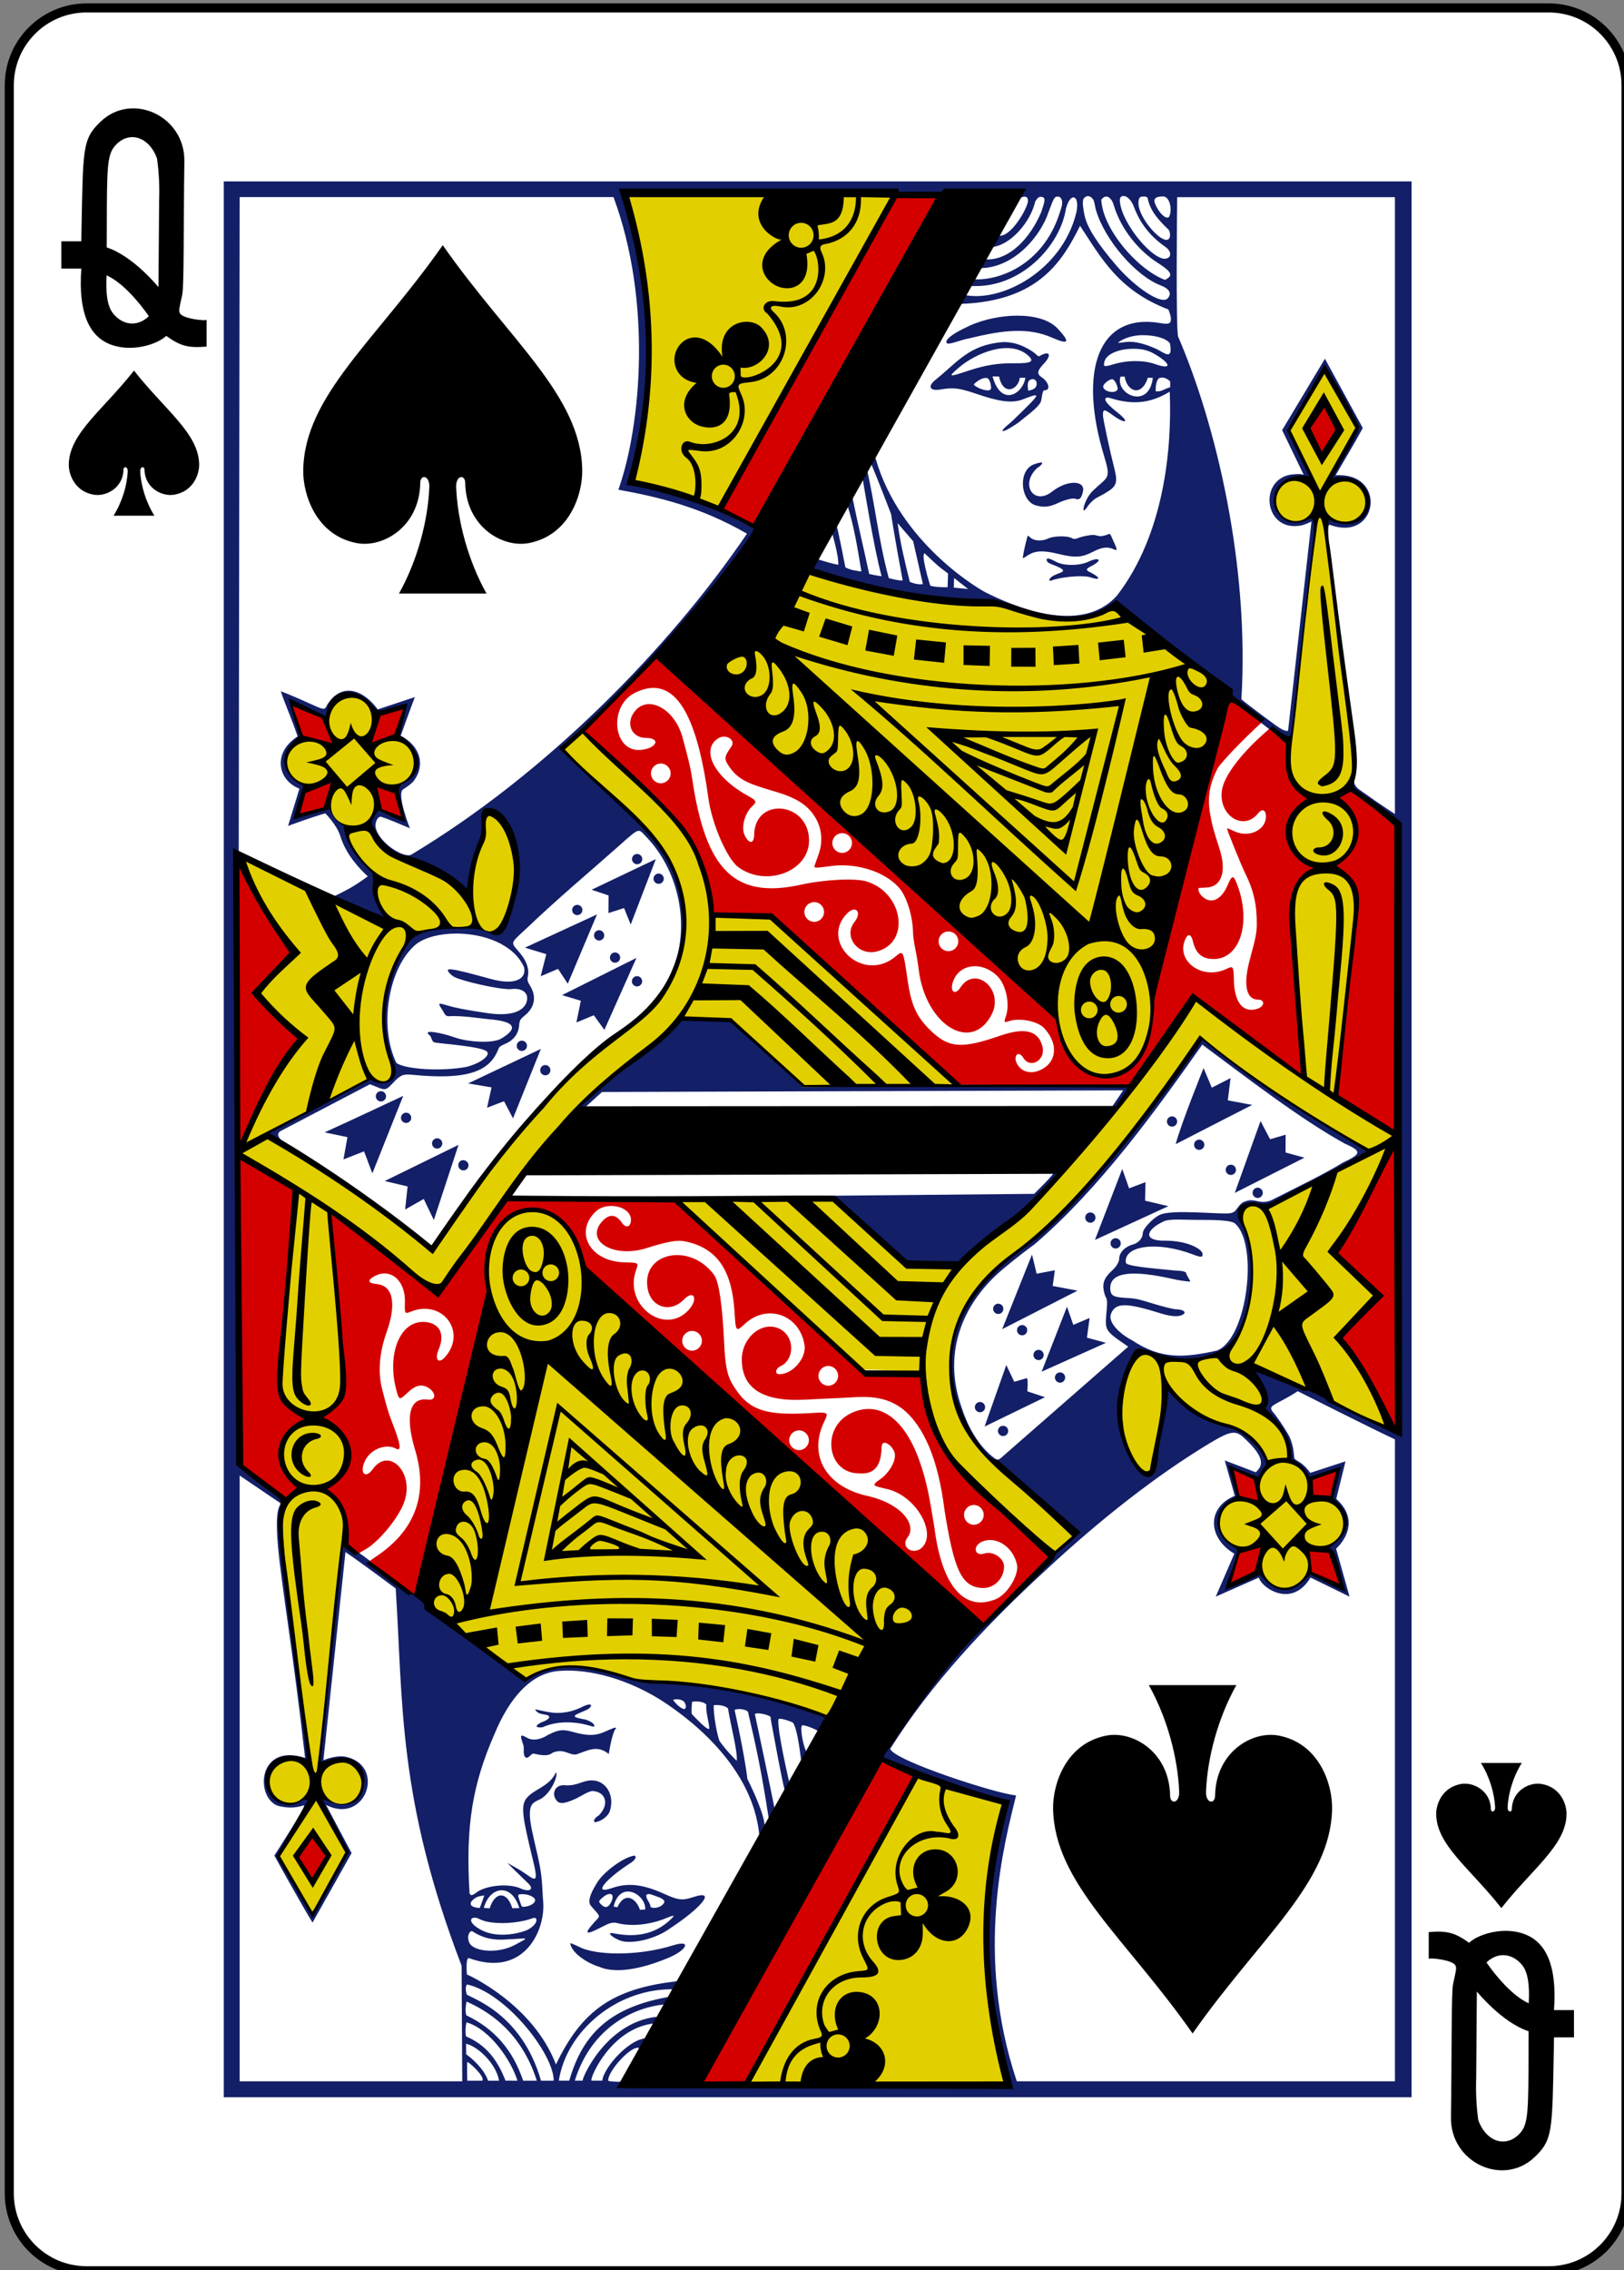 <?xml version="1.0" encoding="utf-8"?>
<!-- Generator: Adobe Illustrator 16.0.0, SVG Export Plug-In . SVG Version: 6.00 Build 0)  -->
<!DOCTYPE svg PUBLIC "-//W3C//DTD SVG 1.1//EN" "http://www.w3.org/Graphics/SVG/1.1/DTD/svg11.dtd">
<svg version="1.1" id="Layer_1" xmlns="http://www.w3.org/2000/svg" xmlns:xlink="http://www.w3.org/1999/xlink" x="0px" y="0px"
	 width="178.58px" height="249.45px" viewBox="0 0 178.58 249.45" enable-background="new 0 0 178.58 249.45" xml:space="preserve">
<rect x="0" y="0" width="178.58" height="249.45" fill="#808080" stroke="none"/>
<path fill="#FFFFFF" d="M9.524,0.871h160.778c4.696,0,8.504,3.808,8.504,8.504v231.644c0,4.696-3.808,8.504-8.504,8.504H9.524
	c-4.696,0-8.504-3.808-8.504-8.504V9.375C1.021,4.679,4.828,0.871,9.524,0.871z"/>
<path fill="none" stroke="#000000" stroke-width="0.997" d="M9.524,0.871h160.778c4.696,0,8.504,3.808,8.504,8.504v231.644
	c0,4.696-3.808,8.504-8.504,8.504H9.524c-4.696,0-8.504-3.808-8.504-8.504V9.375C1.021,4.679,4.828,0.871,9.524,0.871z"/>
<path d="M14.733,40.722C11.3,45.094,7.627,47.609,7.565,51.02c-0.021,1.104,0.648,2.982,2.743,3.341
	c1.359,0.232,3.229-0.75,3.269-2.745c-0.008-0.397,0.472-0.387,0.467,0.157c-0.063,1.574-0.622,3.406-1.56,4.898
	c1.499,0,2.998,0,4.497,0c-0.938-1.492-1.495-3.324-1.56-4.898c-0.008-0.544,0.473-0.555,0.467-0.157
	c0.039,1.995,1.91,2.978,3.269,2.745c2.095-0.358,2.764-2.236,2.743-3.341C21.839,47.609,18.166,45.094,14.733,40.722z"/>
<path d="M165.095,209.672c-3.434-4.372-7.106-6.888-7.168-10.298c-0.021-1.104,0.648-2.981,2.743-3.341
	c1.359-0.232,3.23,0.75,3.27,2.745c-0.009,0.397,0.471,0.387,0.466-0.157c-0.063-1.574-0.622-3.406-1.56-4.898
	c1.499,0,2.998,0,4.497,0c-0.938,1.492-1.495,3.324-1.56,4.898c-0.008,0.544,0.473,0.555,0.467,0.157
	c0.039-1.995,1.91-2.978,3.269-2.745c2.095,0.359,2.764,2.236,2.743,3.341C172.2,202.784,168.527,205.3,165.095,209.672
	L165.095,209.672z"/>
<path d="M8.943,29.514H6.746v-2.998h2.197c0,0,0.017-1.615,0.08-4.465c0.136-6.075,0.287-7.018,2.043-8.689
	c3.469-3.304,9.276-0.612,9.208,4.356c-0.101,7.012-0.028,13.697-0.232,14.645c-0.364,1.668-0.4,1.762-0.252,2.066
	c0.304,0.612,2.928,0.877,2.928,0.706v2.953c-2.004,0.155-2.837-0.033-4.44-1.179c-1,0.967-4.047,1.938-6.471,0.796
	C9.963,36.836,8.566,34.592,8.943,29.514z M16.367,34.747c-1.089-1.574-2.921-3.724-4.645-4.487
	c-0.107,1.812,0.049,3.329,0.685,4.146C13.418,35.706,15.054,36.004,16.367,34.747L16.367,34.747z M17.27,17.428
	c-0.808-2.291-2.883-3.068-4.399-1.635c-0.948,0.892-1.101,1.831-1.12,6.93c-0.013,3.146-0.013,4.468-0.013,4.468
	c2.952,0.958,5.712,4.404,5.688,4.359l0.072-9.512C17.556,20.494,17.479,18.949,17.27,17.428L17.27,17.428z"/>
<path d="M170.882,220.88h2.196v2.998h-2.196c0,0-0.017,1.615-0.08,4.466c-0.136,6.074-0.287,7.017-2.044,8.688
	c-3.468,3.304-9.275,0.612-9.207-4.356c0.101-7.012,0.028-13.697,0.232-14.645c0.363-1.668,0.4-1.762,0.252-2.066
	c-0.304-0.612-2.928-0.877-2.928-0.706v-2.953c2.004-0.155,2.837,0.033,4.44,1.179c1-0.967,4.048-1.938,6.471-0.795
	C169.862,213.558,171.259,215.802,170.882,220.88z M163.458,215.646c1.089,1.574,2.921,3.724,4.644,4.486
	c0.108-1.811-0.049-3.328-0.684-4.146C166.406,214.688,164.771,214.39,163.458,215.646z M162.555,232.966
	c0.809,2.291,2.884,3.068,4.4,1.635c0.948-0.892,1.1-1.831,1.12-6.93c0.012-3.146,0.012-4.468,0.012-4.468
	c-2.952-0.958-5.712-4.404-5.688-4.359l-0.072,9.512C162.27,229.899,162.346,231.444,162.555,232.966z"/>
<path fill="#E2CF00" d="M82.318,229.075l18.695-34.161c0,0.008,4.459,1.762,9.738,3.136c-5.066,13.242-0.036,30.71-0.036,30.71
	L82.318,229.075z M31.086,170.74c-1.061-14.507,0.613-26.81,1.287-40.133c0.044-0.186-6.072-3.981-6.072-3.981l14.375-8.122
	c1.432,0.745,2.254,0.615,2.593-0.764c-1.45-4.941-1.734-9.727,1.587-13.819c2.488-2.991,8.169-1.453,9.822-1.46
	c1.286-0.006,4.348-10.207-0.83-13.215c-1.097-0.637-1.616,5.954-2.364,8.726c-3.331-1.951-9.49-3.595-10.313-7.037
	c-0.421-1.906,5.629-5.576,4.44-7.727c-1.73-3.131-6.199-7.814-8.113-6.529c-1.809,1.639-6.121,4.986-6.093,7.276
	c1.347,4.107,4.772,4.394,6.572,8.278c0.448,0.84,3.759,4.369,3.759,4.369c-1.242,1.905,0.769,5.236,0.862,4.727l-15.682-6.852
	c0,0,3.595,27.124-0.201,31.139c-0.402,0.425,3.358-1.063,3.422-0.832c1.143,1.45,13.808,9.526,17.433,12.429
	c6.438-9.004,8.789-12.966,17.087-20.955c1.82-1.509,5.881-4.267,8.202-7.579c1.865-2.661,2.639-5.659,2.304-7.985
	c-0.433-3.01-0.7-5.068-2.552-7.467c-4.278-5.539-11.083-10.823-10.963-10.92l2.325-1.896c0,0,8.393,6.959,11.946,12.078
	c2.395,3.448,1.32,7.402,3.386,8.11c0.496,0.17,3.888-0.113,5.001,0.101c0.135,0.026,24.689,17.404,20.237,18.407
	c-6.163,1.388-15.991,0.482-15.991,0.482c-7.016-6.868-10.403-9.127-14.585-6.975c0,0-10.597,9.296-16.712,16.573
	c-3.485,4.148-9.011,12.82-9.011,12.82c-0.411-0.181-12.543-9.798-12.037-8.72c0,0,2.909,26.341,1.615,35.98
	c-0.888,8.188-2.104,16.981-2.646,24.533c1.721-0.375,4.26-0.864,4.74,1.768c0.42,3.595-4.196,2.761-4.304,2.449l2.576,5.546
	c0,0-3.998,6.916-3.887,6.615c0.068-0.187-3.634-6.14-3.634-6.14s2.748-4.998,3.162-6.011c0.282-0.692-4.207,1.824-4.383-1.824
	c-0.182-3.752,4.685-2.857,4.433-2.383C33.279,185.798,31.937,177.501,31.086,170.74L31.086,170.74z M91.204,188.793
	c0.11-0.083-10.611-4.314-20.46-3.915c-3.47-1.354-9.129-2.772-12.906-0.247c-4.248-2.885-7.915-6.06-11.641-9.205
	c1.043-0.014,5.531-25.853,7.508-34.006c-1.141-10.908,9.342-10.9,10.252-2.163c11.291,11.707,25.117,23.815,39.369,35.729
	C101.059,179.7,92.875,183.295,91.204,188.793z M115.893,111.622c-12.874-13.16-39.816-36.687-39.816-36.687l12.612-12.342
	c6.62,1.979,13.423,3.632,21.114,3.709c0.03,0.03,8.428,3.831,12.902-0.01l11.643,9.249c0,0-4.828,25.464-7.664,34.352
	c0.061,3.52-1.268,7.808-4.736,8.444C118.986,118.882,116.709,114.672,115.893,111.622z M141.912,81.137
	c1.343-8.277,1.619-14.303,2.552-23.961c-5.807,1.706-5.729-6.142-0.024-4.077l-2.644-5.842l3.915-6.58l3.594,6.249l-3.095,5.539
	c6.433,0.317,4.881,6.304-0.658,4.858c1.044,9.252,3.344,18.598,3.232,27.744c1.991,14.669-2.449,35.08-1.714,35.563l6.273,4.326
	l-1.072,31.914l-9.906-4.353l-2.948,1.993c0.946,1.879,2.15,3.68,2.557,5.72c0,0,6.822,5.626,5.876,7.379
	c0.439,0.259-4.855,7.284-6.409,7.108c-2.962-0.335-6.396-4.178-7.386-6.904c-0.836-2.749,6.125-5.443,5.247-7.455
	c-1.05-2.405-3.702-3.563-6.053-4.27c-3.241-0.975-4.724-3.547-4.873-3.547c0,0-1.259,10.2-2.472,9.385
	c-4.879-3.281-1.542-13.689-0.637-13.399c0,0,2.13,0.491,4.646,0.728c8.868,0.932,8.268-9.998,6.549-15.289
	c-0.614-2.069,2.015-1.405,3.133-1.719c4.306-1.272,10.966-5.728,10.966-5.728c-6.931-3.854-13.049-8.251-18.537-12.42
	c0,0-5.095,8.716-11.134,14.763c-4.396,4.4-5.111,5.899-12.47,11.566c-0.143,0.11-5.575,6.622-2.989,14.226
	c2.215,6.507,12.854,13.551,12.776,14.021l-2.095,2.007c0.085,0.116-15.063-9.42-14.709-19.677
	c-0.018-0.388-6.884-0.521-6.884-0.521L74.562,131.94l16.907-0.072l8.681,7.107l5.425,0.282c0.354,0.313,0.551-1.437,5.328-5.009
	c9.127-6.825,20.437-24.352,20.437-24.352l11.971,8.433C142.711,105.668,140.675,92.051,141.912,81.137z M98.373,21.296
	c0,0-12.427,23.398-19.24,34.421l-9.653-2.775c4.045-10.761,0.172-31.271-0.846-31.787L98.373,21.296z"/>
<path fill="#131F67" d="M24.606,19.935v210.524h130.614V19.935H24.606z M114.895,172.63c6.188-5.765,12.309-10.523,18.031-13.982
	c2.219-1.342,2.893-1.538,3.765-0.742c1.422,1.297,2.308,2.426,1.843,3.334c-0.104,0.205-0.439,0.545-0.439,0.545l-3.419-1.304
	l1.108,3.889c-3.076,1.256-3.021,4.593-0.053,6.361l-2.042,4.713l4.748-2.096c0.183,1.027,3.568,3.512,5.675,0.001l4.288,2.099
	l-1.478-5.265c1.407-1.346,2.229-3.495,0.014-5.477l1.02-4.124l-3.873,1.264c-0.97-1.33-1.533-1.238-1.756-1.602
	c-0.066-0.495-0.078-1.65-0.723-2.714c-0.532-0.881-1.142-1.815-1.711-2.47c-0.302-0.512-0.061-0.556,1.486-1.394
	c0.727-0.395,1.326-0.793,1.326-0.793s7.577,3.834,10.687,5.294v70.539h-41.583c-4.701-14.072-1.324-26.297-0.078-31.416
	c-2.192-0.184-13.498-3.855-13.837-5.119C102.373,185.037,108.451,178.554,114.895,172.63z M33.551,193.171
	c-5.452-1.767-5.508,4.818-2.722,5.329c0.723,0.132,1.477,0.24,2.606-0.125c0.28,0.059-3.267,5.52-3.267,5.52s2.84,5.172,4.2,7.37
	l4.293-7.639l-2.807-5.287c4.395,2.247,6.67-4.442,2.056-5.317c-1.115-0.152-2.347,0.406-2.347,0.406l2.426-22.882
	c1.957,1.333,5.525,4.007,5.525,4.007c0.813,12.606,0.217,23.113,7.245,41.454l0.072,12.7h-24.48v-66.566l4.48,3.03
	c0.09,0.376-0.673,0.124-0.262,4.761C30.943,174.121,32.215,181.384,33.551,193.171z M120.188,21.891
	c0.191,0.273,0.178,0.692,0.344,1.247c0.977,3.264,4.371,7.183,7.077,8.212c0.947,0.36,1.315,0.908,0.769,1.457
	c-0.691,0.693-3.543-1.202-5.648-3.661c-1.912-2.232-3.188-4.08-3.47-5.482c-0.167-0.832-0.251-1.367-0.128-1.8
	C119.48,21.378,119.915,21.513,120.188,21.891z M123.561,21.538c0.357-0.002,0.839,0.421,1.128,1.189
	c0.694,1.848,1.783,3.229,3.487,4.424c0.451,0.316,0.631,0.791,0.401,1.069c-0.085,0.103-0.196,0.152-0.321,0.188
	c-1.328,0.372-4.826-3.686-5.104-6.205C123.091,21.656,123.282,21.539,123.561,21.538z M127.913,21.588
	c0.706-0.003,1.045,1.476,0.636,2.25c-0.267,0.244-0.853-0.133-1.373-1.104C126.729,21.9,126.908,21.593,127.913,21.588z
	 M125.546,21.611c0.158-0.005,0.485-0.089,0.651,0.142c0.272,1.528,1.421,2.634,2.337,3.519c0.154,0.29,0.226,0.896-0.11,1.055
	c-0.803,0.356-3.221-2.399-3.237-3.994C125.179,21.853,125.328,21.618,125.546,21.611z M122.479,22.58
	c0.847,2.789,2.899,5.063,4.736,6.244c1.314,0.839,1.821,1.315,1.212,1.743c-0.151,0.106-0.304,0.188-0.34,0.183
	c-3.076-1.178-6.857-5.646-6.984-8.808C121.772,21.082,122.363,22.045,122.479,22.58z M111.832,34.686
	c-1.618,0.002-3.6,0.371-5.208,1.104c-2.239,1.02-2.8,1.696-2.474,1.942c0.234,0.172,1.676-0.448,2.398-0.542
	c3.898-0.968,6.581-1.205,9.121-0.095c1.965,0.859,1.977,0.465,0.658-0.965C115.371,35.093,113.666,34.684,111.832,34.686z
	 M125.573,36.829c1.29-0.014,2.607,0.289,3.075,0.893c0.364,1.952-0.607,1.06-1.391,0.67c-1.132-0.523-2.428-0.976-3.638-0.789
	c-0.777,0.119-0.8,0.08-0.358-0.17C123.926,37.027,124.867,36.839,125.573,36.829z M110.293,37.589
	c-3.688,0.287-4.965,2.157-7.346,4.086c-0.978,0.746-0.755,1.323,0.437,1.128c1.472-0.242,2.064-0.184,4.071,0.503
	c2.19,0.751,3.76,1.062,4.964,0.598c2.276-0.878,2.081-0.731-1.174,2.43c-1.741,1.402-1.038,1.329,0.726,0.114
	c1.304-1.044,2.2-1.71,2.473-2.282c0.132-0.278,0.144-1.275,0.389-1.275c0.828,0.001,0.401-1.035-0.351-1.476
	c-0.495-0.354-0.384-0.723,0.256-1.402c1.005-1.06,0.663-1.539-0.428-0.879c-0.192,0.104-0.286-0.219-0.952-0.622
	C112.303,37.873,111.416,37.576,110.293,37.589z M112.95,38.977c0.892,0.753,0.51,0.961-1.435,0.942
	c-1.645-0.016-3.043,0.157-4.996,0.807c-2.217,0.737-2.352,0.756-1.05-0.356C107.261,38.838,110.9,37.302,112.95,38.977z
	 M124.468,38.328c0.895-0.02,1.649,0.107,2.331,0.484c1.857,1.026,2.271,1.917,0.203,1.191c-1.298-0.456-3.05-0.392-4.26-0.055
	c-1.251,0.348-1.467,0.469-1.297-0.207C121.652,38.913,122.978,38.359,124.468,38.328z M109.861,41.357
	c0.44,2.213,2.113,1.49,2.279,0.154l0.611,0.002c-0.26,1.777-2.672,3.264-3.609-0.156C109.34,41.352,110.216,41.413,109.861,41.357z
	 M123.21,41.395l0.454-0.014c0.299,1.696,1.871,2.251,2.555,0.129l0.549,0.012C126.348,45.061,122.612,43.337,123.21,41.395z
	 M108.58,41.561c0.303,0.106,0.439,0.937,0.389,1.155c-0.105,0.453-1.582-0.029-1.895-0.473
	C107.383,41.914,108.111,41.395,108.58,41.561z M128.678,41.938v0.619c-0.683,0.164-0.966,0.549-1.604,0.423
	c0.036-0.396-0.03-0.94,0.34-1.402c0.465-0.246,1.018,0.056,1.268,0.36H128.678z M113.793,42.653
	c-0.309,0.245-0.734,0.271-0.734,0.271c-0.066-0.593-0.166-1.261,0.572-1.266C114.115,41.801,114.081,42.402,113.793,42.653z
	 M122.305,41.67c0.26,0.019,0.563,0.665,0.6,1.042c-0.076,0.619-1.596,0.372-1.596-0.243
	C121.309,42.208,121.943,41.671,122.305,41.67z M108.402,65.106c-1.173-0.589-10.066-6.009-12.344-15.595l-0.453,0.98
	c0.966,2.295,2.391,6.022,2.391,6.022c-0.06-0.321,0.363,2.497,1.27,7.282c-0.481,0.006-1.013-0.132-1.535-0.271
	c-1.173-4.381-1.45-7.814-2.436-12.102l-0.429,1.197c0,0,1.239,7.691,2.078,10.699c-0.479-0.046-1.363-0.244-1.363-0.244
	c-0.699-3.244-1.239-5.42-1.897-8.674l-0.605,0.787c0.869,2.67,1.208,5.058,1.646,7.615c-0.597-0.09-1.197-0.147-1.766-0.465
	c0,0-0.897-4.666-1.016-4.734c-0.343,0.346-0.483,0.791-0.483,0.791c-0.035-0.042,0.778,2.586,0.721,3.669
	c-0.571-0.095-1.563-0.381-2.26-0.616c-0.366,0.244-0.557,0.649-0.837,1.015c0.344,1.485,20.748,4.699,19.524,3.471
	c-0.008,0.129,8.997,3.953,14.022,0.703c0,0,8.739,6.501,12.153,9.098c0,0.296,1.183,1.673,2.414,2.549l3.46,2.673
	c1.006,0.783,1.407,0.217,1.561-1.259c0.17-1.643,1.36-12.716,1.638-15.076c1.039-7.954,1.038-7.87-0.166-7.504
	c-1.842,0.56-3.499-0.167-3.499-2.057c0-1.156,0.533-2.113,1.761-2.561c0.349-0.12,0.803-0.13,1.324-0.12
	c0.238,0.043,0.68,0.072,0.727,0.081c0.586-0.033-2.271-5.222-2.271-5.222s2.729-4.88,4.043-6.697l3.534,6.422l-2.895,5.666
	c5.637-0.425,5.084,6.681-0.433,4.302c0,0-0.032,2.11-0.021,1.956c0.054-0.604,0.045-1.12,0.235-1.233
	c5.345,2.031,6.434-5.786,0.674-5.426c0.948-1.657,2.004-3.371,2.989-5.197l-4.164-7.614l-4.705,7.85l2.368,4.9
	c-0.532-0.139-0.96-0.055-1.529,0.004c-3.487,0.716-2.737,6.344,1.247,5.57c0.455-0.089,1.14-0.434,1.14-0.434l-2.572,22.988
	c0,0-0.254,0.206-1.286-0.54c-1.192-0.861-3.689-2.733-3.849-2.926c0.893-14.696-2.772-30.159-6.957-39.841
	c-0.266-0.742-0.108-15.323-0.108-15.323h23.949v67.778c-1.241-0.788-2.715-1.825-3.99-2.728c-0.383-0.311-0.62-0.679-0.456-1.271
	c-0.42,0.9-0.166,1.286-0.166,1.286l5.24,4.199l-0.209,66.642c0,0-8.459-4.373-13.666-6.482c-2.35-0.962-2.455-0.685-2.455-0.685
	c0.008-0.004,1.66,3.737,1.188,4.412c1.12,1.079,3.001,3.339,3.093,5.55c1.002,0.87,1.284,0.979,2.036,2.232l3.143-1.14
	l-0.714,3.284c3.343,2.348,0.124,5.505-0.494,5.214c0,0,1.475,3.174,1.811,4.618c-0.527-0.036-3.175-1.476-3.912-1.816
	c-1.918,3.786-5.156,0.608-5.183,0.051l-3.593,1.604l1.272-4.103c-2.313-1.411-3.877-3.545-0.136-5.843l-0.864-3.199l3.077,1.212
	c0,0,0.573-0.925,1.01-1.6c-1.15-5.025-8.717-4.075-11.147-8.596c0,0-0.597,5.644-1.209,7.686c-0.239,5.396-4.009-0.063-4.009-5.772
	c0-1.289,1.616-5.627,2.163-5.837c0.568-0.08,5.97,2.539,9.597-0.063c1.651-1.723,4.5-6.569,1.764-14.156
	c-0.905-1.754,1.721-1.976,2.574-1.384c0,0,7.893-4.141,11.456-6.136c-5.978-3.294-18.407-12.06-18.398-12.476
	c-1.658,2.641-3.558,4.854-6.228,8.589c-4.328,5.111-7.711,9.969-13.204,14.054c-7.724,5.641-9.538,11.319-7.384,17.985
	c0.872,2.881,2.627,5.803,5.502,6.814c1.463,1.482,7.338,7.063,7.338,7.063c-9.809,8.958-16.543,16.325-21.266,24.467
	c3.986,2.103,13.601,5.147,13.601,5.147c-3.571,11.904-1.944,21.36,0.408,30.852c0,0-27.908,0.036-42.39-0.42
	c-0.124,0.122-1.691,0.038-1.712-0.062c-0.057-1.062,2.608-3.979,3.406-3.572c0.401-0.396,1.249-0.598,1.097-1.084
	c-1.998-0.239-5.029,3.224-5.149,4.656h-1.191c-0.244-0.214,2.163-5.85,6.985-6.299c-0.05,0.202,0.647-0.438,0.124-0.713
	c-5.622,0.668-8.241,6.926-8.075,7.012h-0.869c1.912-6.154,6.891-8.097,9.771-8.363c0.027-0.013,0.934-0.329,0.69-0.868
	c-6.366,1.109-9.541,3.873-11.071,9.231H61.45c0.828-5.436,6.401-10.196,12.702-10.041c0.197-0.125,0.438-0.273,0.336-0.891
	c-6.992,0.79-10.479,3.13-13.352,9.153c-2.568-6.689-9.709-9.863-9.794-9.891c0,0-0.173-1.873,0.226-1.796
	c6.092,2.213,8.418-3.093,8.163-6.176c-0.142-1.715-0.046-2.66-0.618-5.132c-0.51-2.205-0.887-3.69-0.847-4.647
	c0.04-0.947,0.336-1.139,1.033-1.456c1.306-0.594,2.124-2.744,1.833-3.007c-0.671,1.563-2.444,1.833-3.262,2.885
	c-0.652,0.865-0.364,2.243,0.797,7.027c0.708,2.915-0.131,1.575-1.783,0.662l-1.104-0.626c0.74,0.763,1.522,1.482,2.276,2.229
	c0.675,0.619,0.297,1.002-0.671,0.644c-1.394-0.698-4.079-0.405-5.108,0.473c-0.401,0.286-0.544,0.257-0.645-0.007
	c-0.45-7.431,0.328-12.002,2.782-17.586c1.586-3.796,3.947-6.639,7.099-6.841c3.174-0.264,7.737,0.852,11.883,3.676
	c4.868,3.316,9.612,8.359,10.117,14.547c0.019,0.071,0.374-0.528,0.535-0.847c0.223-0.735-0.59-2.944-1.858-5.505
	c-0.234-1.927-0.895-5.304-1.414-7.589c0.395-0.18,1.236-0.079,1.473,0.209c0.891,3.777,1.525,6.72,2.29,11.78
	c0.011,0.493,0.643-0.732,0.645-1.058c-0.109-0.755-2.212-10.657-2.17-10.432c0.012-0.337,1.995,0.106,1.723,0.418
	c0,0,1.507,8.308,1.614,8.05l0.51-0.705c0,0-1.439-6.066-1.26-7.236c0.123-0.179,1.238,0.184,1.592,0.376
	c0.443,0.597,0.728,2.762,0.915,4.238c0.513,0.393,0.614-0.742,0.575-1.042c-0.369-0.588-0.76-2.781-0.467-2.894
	c0.23-0.089,1.508,0.42,1.753,0.639c0.288,0.258,1.402-1.289,1.12-1.557c-6.028-2.316-13.633-3.667-19.355-3.759
	c-1.33,0.006-1.857-0.183-3.896-0.921c-5.194-1.881-9.488-0.008-10.118,0.587c-6.342-4.42-13.421-10.593-19.057-14.532
	c-0.265-0.176-0.897-0.28-0.966-0.28c-0.895,6.857-1.52,14.791-2.281,21.119c-0.311,2.506-0.347,2.701-0.232,2.772
	c0.1,0.062,0.295-0.039,0.372-0.079c1.854-0.685,3.53-0.239,4.419,1.441c0.445,2.403-1.649,3.984-3.858,2.843
	c-0.82-0.423-0.938-0.34-0.563,0.461c0.646,1.443,2.51,5.242,2.51,5.242c0,0.001-2.519,5.155-3.793,6.558
	c-1.241-2.013-2.826-4.047-3.514-6.244c0.976-1.916,2.82-4.384,3.402-6.271c-0.083-0.061-0.585-0.009-0.935,0.174
	c-3.224,1.529-3.741-1.351-3.698-2.386c0.087-2.104,1.915-2.552,4.568-1.571c-2.868-19.118-3.48-30.012-2.748-28.832
	c0,0-3.465-2.485-5.188-4.171l0.195-139.17h41.111c4.226,11.365,3.063,25.033,0.536,32.15c4.487,0.823,9.02,1.886,14.141,4.835
	C73.49,71.375,59.909,85.124,45.199,93.928c-0.834,0.377-3.573-1.337-3.895-3.029c-0.074-0.394,0.143-1.169,0.584-1.154
	c1.08,0.352,2.128,0.835,3.183,1.267c0,0-1.47-3.7-0.761-4.262c0.462-0.304,0.84-0.558,1.136-0.871
	c1.056-1.367,0.972-2.921-0.146-4.112c-0.45-0.474-0.976-0.8-1.238-0.92c0,0,1.036-2.887,1.557-4.247l-4.081,1.354
	c-1.322-1.837-3.752-3.267-5.549-0.531c-0.342,0.729-0.271,0.618-2.798-0.504c-1.433-0.636-2.315-0.961-2.315-0.961
	c0.537,1.604,1.24,3.11,1.854,4.968c-2.813,1.798-2.171,4.831,0.196,5.735l-1.247,4.097c0,0,2.659-0.994,4.1-1.38
	c0,0,1.265,1.273,1.639,2.484c0.644,2.075,2.104,3.58,3.026,4.438c-1.538,1.131-2.298,1.512-4.029,2.347l5.979,2.423
	c-0.372-1.269-1.163-2.209-1.243-3.813c-0.071-1.374-0.148-1.399-1.034-2.329c-1.628-1.423-1.8-3.111-2.347-4.227
	c-0.746-0.441-1.225-1.143-1.576-1.882c-0.393-0.827-2.965,1.111-3.354,0.744c-0.478-0.511,0.827-3.127,0.683-3.388
	c-1.05-0.09-3.989-2.389-0.488-4.948l-1.116-4.164c0,0,2.665,1.169,3.942,1.823c0.888-4.161,4.935-2.166,5.589-0.372
	c0,0,3.207-1.058,3.009-0.199c-0.089,0.771-0.61,2.693-0.61,2.693c2.885,2.562,2.287,3.818-0.057,5.498
	c-0.035,1.358,0.533,3.469,0.533,3.469s-1.632-0.727-2.707-1.032c-0.43,0.432-0.918,1.211-0.837,1.613
	c0.729,3.237,4.71,4.139,10.606,7.447c0.203-2.092,1.642-4.95,1.805-7.461c0.102-1.83,0.164-1.858,1.448-1.273
	c3.379,2.447,2.348,9.175,1.116,11.935c-0.729,1.563-0.85,1.522-2.268,1.069c-1.963-0.628-5.436-0.375-7.345,0.274
	c-2.642,1.085-3.888,6.994-3.916,8.79c-0.047,1.705,0.085,3.397,0.977,5.505c0.37,1.348-0.31,2.387-1.521,2.025
	c-0.272-0.081-0.919-0.329-0.919-0.329l-11.4,5.915l2.147,1.268c0,0-1.583-0.948-0.602-1.462l9.774-5.116
	c1.821,0.713,1.577,0.858,2.758-0.376c0.707-0.729,1.053-0.744,2-0.653c5.763,0.555,8.315-0.287,9.312-2.709
	c0.149-0.363,0.093-0.351,0.681-0.649c1.091-0.425,1.604-1.194,1.658-2.159c0.036-0.633,0.311-0.72,0.791-1.162
	c0.896-0.825,1.078-1.86,0.514-2.925c-0.266-0.5-0.469-0.658-0.358-1.178c0.185-0.87-0.136-1.775-0.97-2.734
	c-0.959-1.104-0.953-0.917,0.854-2.605c3.549-3.383,6.676-5.974,10.128-9.035c2.361-2.095,2.106-1.944,3.025-0.986
	c3.383,3.528,4.71,9.029,3.187,13.866c-0.071,0.228-0.104,0.201,0.074,0c0.956-1.088,0.983-6.563,0.166-8.991
	c-0.997-2.983-1.963-4.536-5.26-7.458c-2.059-1.864-7.659-7.245-7.659-7.245c8.148-7.088,16.926-15.898,21.847-23.999
	c-2.525-2.717-14.234-5.222-14.234-5.222c1.458-3.033,4.341-16.657-0.595-31.764c14.49,0.67,29.087-0.394,43.561,0.589
	c0,0,0.226-0.086,0.346-0.117c0.403-0.106,0.604,0.179,0.507,0.631c-0.311,1.153-1.997,3.853-3.188,3.63
	c-0.53-0.207-0.381,0.816-0.618,1.242c1.876-0.244,4.076-2.629,4.628-4.992c0.302-0.496,0.498-0.58,0.799-0.484
	c0.347,0.11,0.26,0.441-0.115,1.585c-1.176,2.858-3.558,5.515-6.326,5.25l-0.359,0.975c3.736-0.061,6.625-3.573,7.479-6.202
	c0.596-1.562,0.619-1.773,1.219-1.623c0.495,0.46,0.188,1.121,0.02,1.664c-1.878,6.02-7.037,7.628-9.605,7.366
	c-0.31-0.039-0.363,0.252-0.271,0.747c5.519,0.366,9.914-4.402,10.536-8.494c0.302-1.137,0.826-1.524,1.129-1.006
	c0.171,0.458,0.113,0.926,0.029,1.362c-1.508,6.459-8.373,10.127-12.567,9.079c-0.194-0.182-0.511,0.711-0.054,1.03
	c8.469-0.32,11.082-4.704,13.014-8.576c2.305,3.485,4.188,7.08,9.709,9.192c0,0,0.551,1.217,0.116,1.489
	c-0.229,0.144-0.578,0.077-1.085-0.006c-6.729-1.09-8.955,5.219-6.09,14.643c0.783,2.581,0.433,2.186-1.244,3.801
	c-0.799,0.77-1.18,2.134-0.969,2.165c0.287-0.162,0.381-0.604,1.08-1.186c0.305-0.253,0.93-0.494,1.391-0.813
	c1.245-0.724,1.234-1.22,0.787-2.931c-0.332-1.273-1.179-5.145-1.18-5.537c0-0.742,0.173-0.664,1.098,0.001
	c1.292,0.96,2.024,0.892,0.461-0.339c-0.604-0.477-0.998-0.848-1.181-1.115c-0.249-0.364-0.095-0.599,0.409-0.44
	c2.318,0.729,4.31,0.676,6.561-0.698c0.257,6.217-0.596,15.649-5.789,22.395C118.851,69.918,111.224,66.523,108.402,65.106
	L108.402,65.106z M114.504,50.819c-0.154,0.008-0.711,0.123-1.055,0.32c-1.529,0.878-1.164,3.995,0.506,4.41
	c0.671,0.167,1.28,0.258,2.409-0.282c0.672-0.321,1.612-0.573,1.877-0.463c0.554,0.232,0.729-0.259,0.848-0.813
	c0.265-1.239-1.761-1.269-3.373,0.012c-2.034,1.616-3.593-0.769-1.677-2.564C114.678,51.026,114.659,50.813,114.504,50.819z
	 M98.704,57.488l1.708,1.98l1.073,4.719c-0.651,0.111-1.44-0.251-1.44-0.251C99.512,61.801,98.992,59.664,98.704,57.488z
	 M121.969,58.676l-0.057,0.016c-0.072,0.031-0.391,0.175-0.831,0.225c-0.254,0.028-0.638-0.152-0.911-0.136
	c-0.748,0.046-1.447,0.268-1.634,0.345c-0.229,0.096-0.456,0.136-0.652,0.02c-0.558-0.33-2.183-0.236-2.677,0.054
	c-0.585,0.25-1.242,0.253-1.723,0.004c-0.207-0.106-0.418-0.378-0.455-0.341c-0.076,0.077-0.389,1.413-0.482,1.93
	c0,0.182-0.126,0.484-0.051,0.515c0.096,0.039,0.401-0.24,0.779-0.434c0.776-0.397,1.645-0.366,3.168,0.008
	c1.88,0.462,2.611,0.328,3.723-0.24c0.883-0.452,1.42-0.561,2.008-0.398c0.145,0.04,0.53,0.24,0.583,0.189
	c0.104-0.1-0.181-0.659-0.425-1.212C122.156,58.818,122.091,58.661,121.969,58.676z M101.681,60.806
	c1.651,1.569,1.527,1.435,2.57,2.211l-0.05,1.513c0,0-1.277,0.028-1.904-0.167C102.099,63.773,101.24,60.82,101.681,60.806
	L101.681,60.806z M115.268,61.821c0.111,0.077,0.273,0.158,0.498,0.235c2.629,0.988-0.121,0.739-0.383,1.682
	c0,0.084,0.119,0.098,0.249,0.047c0.902-0.355,3.106-0.586,4.108-0.392c1.302,0.44,1.383,0.137,0.132-0.519
	c-0.915-0.362,0.194-0.608,0.568-0.925c0.776-0.5,0.242-0.707-0.746-0.231c-0.989,0.476-2.75,0.468-3.553,0.018
	c-0.355-0.182-0.701-0.35-0.865-0.36C114.94,61.362,115.119,61.715,115.268,61.821z M104.916,63.516l1.539,1.207l-1.574-0.152
	L104.916,63.516z M70.061,93.838c-0.311,0-0.563,0.254-0.563,0.565s0.253,0.565,0.563,0.565s0.564-0.254,0.564-0.565
	S70.371,93.838,70.061,93.838z M72.115,94.408l-7.059,3.361l1.865,0.627l-0.016,1.937l1.719-0.549l0.728,1.809L72.115,94.408z
	 M72.428,95.991c-0.311,0-0.563,0.254-0.563,0.565c0,0.313,0.253,0.566,0.563,0.566s0.564-0.254,0.564-0.566
	C72.992,96.245,72.738,95.991,72.428,95.991z M63.479,99.432c-0.311,0-0.563,0.25-0.563,0.562s0.253,0.565,0.563,0.565
	c0.312,0,0.564-0.254,0.564-0.565S63.79,99.432,63.479,99.432z M65.648,100.483l-7.924,3.65l2.35,0.716l-0.621,2.426l1.913-0.806
	l1.068,1.628L65.648,100.483z M65.882,102.221c-0.311,0-0.563,0.254-0.563,0.565c0,0.313,0.253,0.565,0.563,0.565
	s0.56-0.253,0.56-0.565C66.441,102.475,66.192,102.221,65.882,102.221z M50.16,102.585c2.979-0.005,6.321,1.133,7.462,3.691
	c0.304,1.279-0.95,2.04-3.627,1.305c-4.424-1.217-5.249-1.354-4.515-0.6c0.098,0.1,0.292,0.343,0.954,0.569
	c1.667,0.569,4.892,1.229,5.762,1.139c1.189-0.158,2.012,0.396,1.715,1.391c-0.337,1.129-1.881,1.591-4.202,1.263
	c-2.403-0.339-3.727-0.617-4.525-0.859c-1.025-0.312-1.062-0.285-0.576,0.438c0.254,0.376,0.278,0.677,0.653,0.747
	c1.587-0.09,3.277,0.215,4.734,0.354c2.616,0.234,3.026,0.979,1.104,2.114c-0.91,0.539-3.635,0.392-5.183-0.167
	c-1.106-0.4-3.643-0.971-2.665-0.197c0.235,0.187,0.155,0.644,0.564,0.787c1.342,0.186,5.134,0.452,5.727,0.99
	c0.382,0.347-0.479,1.227-2.248,1.686c-2.666,0.507-6.65,0.295-7.703-0.426c-1.949-3.98-0.9-10.496,2.15-13.043
	C46.717,103.002,48.373,102.587,50.16,102.585z M67.632,104.661c-0.312,0-0.561,0.253-0.561,0.565c0,0.312,0.249,0.562,0.561,0.562
	c0.311,0,0.563-0.25,0.563-0.562C68.195,104.914,67.942,104.661,67.632,104.661z M69.984,105.264l-8.181,4.087l2.069,0.617
	l-0.49,2.388l1.917-0.793l1.161,1.606L69.984,105.264z M70.048,107.264c-0.311,0-0.563,0.254-0.563,0.566
	c0,0.312,0.253,0.565,0.563,0.565c0.312,0,0.564-0.254,0.564-0.565C70.612,107.518,70.359,107.264,70.048,107.264z M74.807,112.083
	c-3.629,3.541-7.717,6.347-11.452,9.786l0.81-0.033l2.035-1.841l57.311-0.181l-1.339,1.961l0.563,0.242c0,0,1.719-2.549,1.602-2.666
	c-12.592,0.037-22.311,0.008-36.124,0.104c-2.518-2.502-5.177-4.845-7.809-7.221L74.807,112.083z M57.386,114.354
	c-0.312,0-0.564,0.254-0.564,0.566c0,0.312,0.253,0.565,0.564,0.565c0.311,0,0.56-0.254,0.56-0.565
	C57.945,114.607,57.696,114.354,57.386,114.354z M132.206,114.786c4.95,3.686,10.816,8.205,15.685,10.888
	c1.949,0.85,1.76,1.14-0.221,2.078c-1.947,1.215-5.188,2.778-7.89,4.146c-1.171,0.443-1.683-0.135-2.515,0.02
	c-0.599,0.152-0.77,0.266-1.127,0.739c-0.586,0.777-0.426,0.75-3.557,0.608c-3.159-0.143-4.462-0.072-5.141,0.275
	c-0.653,0.334-1.773,1.475-1.773,1.948c0,0.455-0.356,1.04-1.008,1.235c-0.758,0.185-1.632,0.786-1.595,1.72
	c-0.202,0.703-0.631,1.015-1.012,1.4c-0.9,0.911-0.811,1.627-0.55,2.474c0.121,0.379,0.304,0.29,0.211,1.411
	c-0.215,2.568-0.391,2.352,2.348,4.252l-13.992,12.229c-0.324,0.256-0.419,0.23-0.714,0.027c-1.706-1.271-2.894-3.371-3.578-5.473
	c-2.363-6.531,0.522-11.896,4.358-15.18c1.329-1.139,3.115-2.494,3.611-2.836C120.973,130.569,127.254,121.817,132.206,114.786z
	 M59.474,115.265l-7.998,3.788l2.576,0.436l-0.493,2.232l1.866-0.71l0.987,1.882L59.474,115.265z M59.963,117.035
	c-0.311,0-0.563,0.254-0.563,0.565s0.253,0.562,0.563,0.562s0.561-0.25,0.561-0.562S60.273,117.035,59.963,117.035z
	 M133.255,119.519l-0.908-2.153c0,0-2.526,6.242-3.061,8.357c2.141-1.106,8.411-4.309,8.411-4.309l-2.684-0.5l0.303-2.444
	L133.255,119.519z M41.889,119.904c-0.311,0-0.564,0.254-0.564,0.565s0.254,0.565,0.564,0.565s0.563-0.254,0.563-0.565
	S42.199,119.904,41.889,119.904z M44.338,120.42c0,0-5.951,2.801-8.639,4.01l2.509,0.527l-0.44,2.446l2.264-0.886l0.913,2.418
	L44.338,120.42z M44.656,122.268c-0.311,0-0.563,0.254-0.563,0.565s0.253,0.562,0.563,0.562s0.564-0.25,0.564-0.562
	S44.967,122.268,44.656,122.268z M128.882,122.674c-0.311,0-0.563,0.25-0.563,0.562s0.253,0.565,0.563,0.565s0.56-0.254,0.56-0.565
	S129.192,122.674,128.882,122.674z M138.613,123.185l-2.833,7.897l7.661-3.869l-2.079-0.569l0.01-1.954l-1.711,0.5L138.613,123.185z
	 M48.07,125.083c-0.311,0-0.563,0.254-0.563,0.565c0,0.313,0.253,0.566,0.563,0.566s0.564-0.254,0.564-0.566
	C48.635,125.337,48.381,125.083,48.07,125.083z M131.866,125.227c-0.312,0-0.561,0.254-0.561,0.566c0,0.312,0.249,0.562,0.561,0.562
	c0.311,0,0.563-0.25,0.563-0.562C132.43,125.48,132.177,125.227,131.866,125.227z M50.42,125.806l-8.118,3.973l2.52,0.592
	l-0.276,2.542l2.049-1.166l1.111,2.318L50.42,125.806z M50.928,127.485c-0.311,0-0.533,0.254-0.533,0.565s0.254,0.562,0.564,0.562
	s0.56-0.25,0.56-0.562S51.238,127.485,50.928,127.485z M135.347,127.984c-0.311,0-0.563,0.254-0.563,0.566
	c0,0.312,0.253,0.562,0.563,0.562c0.312,0,0.564-0.25,0.564-0.562C135.911,128.238,135.658,127.984,135.347,127.984z
	 M124.16,130.582l-0.754-2.126l-3.004,7.796l8.077-3.711l-2.563-0.604l0.046-2.035L124.16,130.582z M115.954,128.904
	c-0.093-0.005-0.174,0.021-0.174,0.081c0,0.18-2.063,2.203-2.063,2.203l-23.84,0.221l1.984,0.541
	c3.127,2.506,8.027,6.951,8.027,6.951l5.918-0.236c3.277-3.228,8.202-5.682,10.398-9.668
	C116.151,128.943,116.046,128.909,115.954,128.904L115.954,128.904z M138.301,130.511c-0.311,0-0.564,0.254-0.564,0.565
	c0,0.313,0.254,0.562,0.564,0.562s0.56-0.249,0.56-0.562C138.86,130.765,138.611,130.511,138.301,130.511z M119.898,133.232
	c-0.312,0-0.561,0.25-0.561,0.562c0,0.313,0.249,0.565,0.561,0.565c0.311,0,0.563-0.253,0.563-0.565
	C120.462,133.482,120.209,133.232,119.898,133.232z M132,134.049c1.709-0.009,3.354,0.05,3.781,0.376
	c2.641,2.23,1.389,12.658-1.94,13.975c-3.653,0.825-6.18,0.978-9.351-1.12c-0.899-0.439-2.684-1.769-2.336-2.866
	c0.475-1.349,1.781-1.25,5.526-0.081c1.367,0.427,2.119,0.341,2.468,0.073c0.326-0.249-0.101-0.528-0.799-0.53
	c-0.281-0.001-1.492-0.301-2.503-0.612c-1.426-0.439-1.835-0.569-2.757-0.624c-1.551-0.092-2.001-0.152-2.001-1.104
	c0-1.775,2.462-2.011,6.994-0.969c0.542,0.125,1.523,0.263,1.765,0.256c0.175,0.067-0.345-0.588-0.433-0.98
	c-0.163-0.14-0.456-0.206-1.228-0.232c-2.914-0.286-5.334-0.484-5.386-0.867c-0.258-1.88,3.512-2.392,7.421-0.883
	c1.003,0.387,1.023,0.227,1.016-0.066c-0.015-0.541-1.694-1.487-4.173-1.461c-2.41,0.024-2.074-1.204-0.093-2.127
	C128.65,133.89,130.291,134.058,132,134.049z M122.678,136.063c-0.311,0-0.56,0.254-0.56,0.565c0,0.313,0.249,0.566,0.56,0.566
	c0.312,0,0.564-0.254,0.564-0.566C123.242,136.317,122.989,136.063,122.678,136.063z M113.993,139.965l-0.51-2.106l-3.28,8.197
	l8.284-4.231l-2.731-0.515l0.239-1.725L113.993,139.965z M109.771,143.257c-0.311,0-0.563,0.254-0.563,0.565
	s0.253,0.565,0.563,0.565s0.561-0.254,0.561-0.565S110.082,143.257,109.771,143.257z M118.025,145.582l-0.697-1.991l-2.786,7.135
	l7.068-3.167l-2.088-0.571l0.297-2.162L118.025,145.582z M112.398,145.604c-0.311,0-0.564,0.254-0.564,0.565
	s0.254,0.565,0.564,0.565s0.56-0.254,0.56-0.565S112.709,145.604,112.398,145.604z M114.207,148.328
	c-0.311,0-0.563,0.25-0.563,0.563c0,0.312,0.253,0.565,0.563,0.565c0.312,0,0.561-0.254,0.561-0.565
	C114.768,148.578,114.519,148.328,114.207,148.328z M110.655,149.999l-2.386,6.759l6.643-3.225l-1.941-0.642
	c0,0,0.107-1.521-0.076-1.449c-0.115,0.044-1.365,0.395-1.365,0.395L110.655,149.999z M116.567,150.808
	c-0.311,0-0.563,0.25-0.563,0.562c0,0.313,0.253,0.566,0.563,0.566s0.563-0.254,0.563-0.566
	C117.131,151.058,116.878,150.808,116.567,150.808z M107.762,154.059c-0.311,0-0.564,0.254-0.564,0.566
	c0,0.312,0.254,0.565,0.564,0.565s0.564-0.254,0.564-0.565C108.326,154.313,108.072,154.059,107.762,154.059z M110.301,156.674
	c-0.311,0-0.564,0.25-0.564,0.562s0.254,0.565,0.564,0.565s0.563-0.254,0.563-0.565S110.611,156.674,110.301,156.674z M75.268,187.8
	c-0.304,0.045-1.095-0.68-1.248-1.021c0.45-0.114,0.915-0.029,1.168,0.183C75.396,187.16,75.544,187.669,75.268,187.8z
	 M77.673,187.311c-0.107,0.826,0.402,2.319,0.306,2.674c-0.262,0.128-1.582-1.293-1.908-1.639c-0.067-0.473,0.008-1.07,0.031-1.342
	C76.556,186.924,77.361,186.953,77.673,187.311z M80.053,187.722c0.281,1.83,1.084,4.771,0.959,5.764
	c-0.119-0.095-1.138-1.103-1.89-2.171c-0.265-0.64-0.677-2.867-0.642-3.934C78.988,187.312,79.669,187.393,80.053,187.722z
	 M64.112,187.516c-0.812,0.416-1.736,0.715-2.896,0.71c-0.93-0.004-2.531-0.487-2.369-0.368c0.423,0.76,1.529,0.361,1.551,0.857
	c-0.275,0.49-1.011,0.443-1.377,0.913c-0.076,0.125,0.108,0.23,0.627,0.176c1.57-0.715,3.623-0.702,5.501-0.083
	c0.395,0.083,0.136-0.297,0-0.397c-0.244-0.179-0.647-0.367-0.986-0.408c-1.642-0.292-0.921-0.458,0.177-0.95
	C65.146,187.67,65.349,186.942,64.112,187.516L64.112,187.516z M67.667,189.841c-0.218,0.017-0.765,0.296-1.363,0.538
	c-1.011,0.41-1.945,0.314-3.306-0.065c-1.181-0.33-1.611-0.238-2.787,0.355c-0.78,0.502-1.635,0.642-2.252,0.291
	c-0.802-0.456-0.796-0.3-0.399,0.829c0.1,0.282-0.097,1.136,0.252,1.333c0.266,0.149,0.571-0.35,0.776-0.419
	c0.205-0.068,1.494,0.511,2.213-0.127c1.283-0.467,1.668,0.289,2.557,0.217c1.442-0.511,2.345-1.042,3.584-0.057
	c0.073-0.369,0.361-2.384,0.822-2.86L67.667,189.841L67.667,189.841z M65.04,195.64c-1.038,0.013-1.6,0.652-2.938,0.53
	c-1.068-0.075-1.435,0.875-0.981,1.568c0.318,0.488,0.745,0.578,2.202-0.092c0.6-0.275,1.433-0.882,1.92-0.833
	c1.426,0.143,1.77,1.524,0.583,2.692c-0.577,0.341-0.583,0.71-0.406,0.717c0.469,0.019,1.419-0.544,1.635-1.199
	C67.645,197.229,66.582,195.607,65.04,195.64z M69.696,203.91c-1.351,0.285-3.297,1.84-3.958,2.846
	c-0.619,0.981-1.212,2.09-0.779,2.638c0.354,0.449,0.851,0.886,0.894,1.129c0.036,0.213-0.253,0.424-0.524,0.728
	c-1.186,1.331-0.903,1.403,0.76,0.54c0.842-0.438,1.234-0.613,1.784-0.47c1.603,0.42,3.598,0.121,4.955-0.379
	c0.612-0.227,1.213-0.532,1.259-0.376c-2.477,2.732-5.563,2.045-6.666,1.879c-0.191-0.051-0.34-0.038-0.34,0.026
	c0,0.134,0.32,0.422,1,0.725c1.139,0.507,3.872-0.031,5.581-1.282c3.38-2.218,5.243-4.337,2.58-3.451
	c-1.222,0.406-1.68,0.335-3.163-0.337c-2.224-1.008-3.928-1.303-5.77-0.658c-2.334,0.815-0.544-1.113,2.081-2.785
	C69.959,204.318,70.029,203.903,69.696,203.91z M57.109,209.675l-0.777,0.012c-0.557-1.88-1.902-1.877-2.484,0.012l-0.65-0.046
	C53.835,207.309,56.24,206.826,57.109,209.675z M70.951,209.83l-0.584,0.026c-0.354-1.139-1.604-2.141-2.484-0.274l-0.406-0.084
	C68.196,206.518,71.065,208.176,70.951,209.83z M67.053,208.117c0.364,0,0.457,0.415,0.043,1.089
	c-0.291,0.474-0.638,0.431-0.984,0.073c-0.314-0.314-0.295-0.37,0.046-0.682C66.521,208.266,66.835,208.117,67.053,208.117z
	 M71.359,208.129c0.158-0.005,0.459,0.126,0.797,0.24c0.887,0.301,1.088,0.549,0.725,0.914c-0.357,0.358-1.035,0.467-1.348,0.263
	c-0.015-0.448-0.456-0.793-0.472-1.242C71.062,208.184,71.201,208.134,71.359,208.129z M57.46,208.145
	c0.615-0.028,1.44,0.337,1.38,0.693c-0.065,0.389-0.672,0.644-1.173,0.686c-0.335,0.044-0.321-0.092-0.409-0.33
	c-0.078-0.213-0.18-0.485-0.236-0.698C56.884,208.086,57.146,208.156,57.46,208.145z M53.254,208.279c0,0-0.345,1.029-0.499,1.38
	c-1.287-0.069-1.165-0.639-0.558-1.05C52.524,208.359,52.855,208.354,53.254,208.279z M52.255,210.725
	c0.232,0.004,0.522,0.206,0.927,0.337c1.14,0.368,3.033,0.326,4.511-0.016c0.707-0.164,1.042-0.384,1.197-0.271
	c0.276,0.201-0.01,0.901-1.031,1.353c-1.33,0.492-3.359,0.759-4.896-0.027C51.646,211.427,51.501,210.711,52.255,210.725z
	 M51.903,212.196c1.206,0.799,2.412,1.051,3.903,0.912c2.234-0.082,2.632-0.358,0.75,0.642c-1.738,0.924-4.419,0.753-4.936-0.248
	C51.326,212.928,51.517,212.244,51.903,212.196z M62.725,213.537l-0.02,0.004c0.18,1.208,2.203,2.314,3.175,2.576
	c2.06,0.916,5.335,0.009,7.801-1.059c1.801-0.778,2.45-1.954,0.306-1.285c-3.451,1.074-7.783,1.156-9.952,0.321
	C63.329,213.759,62.846,213.531,62.725,213.537z M51.369,218.063c4.318,0.978,9.537,7.657,9.518,10.578h-1.395
	c-2.123-7.43-7.637-9.038-8.176-9.481C51.07,218.248,51.38,218.041,51.369,218.063z M51.301,219.944
	c5.131,2.255,6.957,6.277,7.726,8.696h-1.501c-1.117-3.328-3.127-5.701-6.236-7.179C51.078,220.999,51.301,219.944,51.301,219.944z
	 M51.293,222.222c2.629,0.777,4.948,4.25,5.607,6.419l-1.313-0.008c-0.931-2.42-2.249-3.972-4.345-4.865
	C51.155,223.312,51.174,222.796,51.293,222.222z M51.25,224.581c1.234,0.249,3.325,2.174,3.626,4.06h-1.204
	c-0.426-1.271-1.738-2.433-2.412-2.906C51.26,225.504,51.25,224.581,51.25,224.581z M51.377,226.594
	c0.133-0.083,1.976,1.582,1.665,2.047h-1.661c-0.019-0.518-0.031-2.053-0.008-2.047H51.377z"/>
<path fill="#D40000" d="M98.404,21.619c-3.13,6.081-19.189,33.466-19.352,34.419l4.112,1.824l19.966-36.104
	C103.131,21.759,98.994,21.624,98.404,21.619z M145.646,44.54l-1.739,2.479l1.411,2.836l1.711-2.704L145.646,44.54z M72.191,71.967
	c0,0-5.76,5.738-8.01,8.415c4.838,4.841,14.084,10.92,14.152,20.273l6.374,0.024l20.634,18.512c0,0,18.686,0.137,19.034,0.056
	c0.376-0.088,7.015-9.62,7.015-9.62l11.841,8.659c0,0-0.567-9.326-1.015-15.04c-0.146-3.822-0.273-6.173,2.512-7.864
	c-3.826-1.83-3.584-5.193-0.771-7.664c-0.929-1.287-2.315-1.525-2.524-6.09c-0.586-0.63-1.141-1-1.873-1.534l-0.765,0.686
	c-2.456,2.212-4.131,4.469-4.406,5.938c-0.524,2.797,2.307,4.712,3.943,2.669c0.461-0.576,0.872-0.414,0.872,0.337
	c0,1.524-1.912,2.386-3.529,1.593c-0.378-0.186-0.712-0.31-0.745-0.275c-0.059,0.059,1.604,4.146,2.054,5.047
	c0.748,1.5,1.14,3.007,1.197,4.583c0.063,1.684,0.028,1.899-0.756,4.808c-0.74,2.74-0.392,4.369,0.93,4.369
	c0.745,0,0.722,0.718-0.031,0.98c-1.598,0.559-2.589-0.623-2.645-3.146c-0.035-1.533-0.062-1.571-0.846-1.201
	c-2.732,1.288-5.7-1.015-4.415-3.424c0.271-0.507,0.59-0.347,0.757,0.375c0.315,1.355,1.023,1.954,2.303,1.949
	c2.948-0.012,4.184-4.19,2.482-8.398c-0.341-0.845-0.513-0.797-0.961,0.271c-0.704,1.676-1.883,2.169-2.854,1.193
	c-0.325-0.326-0.483-0.856-0.263-0.883c0.051-0.007,0.375-0.021,0.719-0.031c1.718-0.055,2.311-1.727,1.506-4.242
	c-0.707-2.209-0.816-2.609-1.027-3.808c-0.325-1.851-0.099-3.256,0.814-5.051c0.162-0.317,1.17-1.447,2.422-2.716
	c1.279-1.296,2.379-2.289,2.379-2.289c-1.218-1.021-2.323-1.826-3.698-2.853c0,0-8.78,24.184-8.158,33.605
	c-1.114,12.415-10.213,8.98-10.883,0.383L72.191,71.967z M71.799,75.593c3.002-0.051,4.98,3.931,6.109,12.19
	c0.375,2.737,2.038,6.57,3.244,7.477c3.045,2.285,7.81,0.523,7.813-2.891c0.009-4.25-5.944-4.88-6.036-0.639
	c-0.021,1-0.533,1.052-1.023,0.101c-0.437-0.849-0.043-2.434,0.808-3.234c0.545-0.514,0.502-0.61-0.537-1.186
	c-3.619-2.004-5.159-4.992-3.225-6.264c0.846-0.556,2.002,0.146,1.471,0.895c-0.828,1.169-0.839,1.354-0.146,2.324
	c0.788,1.104,1.721,1.653,3.936,2.309c1.859,0.551,2.165,0.653,3.023,1.046c2.515,1.149,3.662,3.68,2.785,6.137
	c-0.207,0.579-0.408,1.15-0.448,1.271c-0.09,0.27,0.058,0.271,1.827,0.034c2.814-0.376,5.943,0.633,7.484,2.414
	c0.828,0.957,1.492,3.108,1.514,4.904c0.008,0.346,0.11,1.126,0.239,1.735c0.13,0.608,0.301,1.638,0.379,2.285
	c0.736,6.145,5.837,9.287,8.04,4.954c1.387-2.727-1.82-5.454-3.452-2.936c-0.573,0.884-1.165,0.478-0.834-0.573
	c0.642-2.043,3.185-2.391,4.916-0.671c0.937,0.931,1.386,3.039,0.931,4.378c-0.238,0.702-0.214,0.747,0.305,0.565
	c1.164-0.407,3.176-0.016,3.896,0.759c1.701,1.825,1.359,4.017-0.733,4.727c-0.952,0.319-2.03-0.013-2.383-1.132
	c-0.155-0.797,0.392-1.026,0.815-0.341c0.791,1.285,2.516,0.25,2.107-1.267c-0.463-1.725-1.932-2.091-4.646-1.154
	c-4.313,1.489-5.705,1.364-7.77-0.693c-1.475-1.469-2.028-2.738-2.426-5.539c-0.438-3.094-0.479-3.174-1.243-2.522
	c-3.65,3.115-8.472-1.592-5.38-4.687c0.956-0.959,1.66-0.124,0.8,0.949c-1.257,1.565,0.381,3.746,2.433,3.238
	c3.736-0.925,2.974-6.408-1.069-7.689c-1.232-0.391-4.618-0.229-7.223,0.345c-7.271,1.601-10.483-1.513-11.979-11.599
	c-0.175-1.178-0.379-2.049-1.069-4.586c-0.819-3.01-3.604-4.645-5.125-3.006c-1.212,1.306-0.574,3.063,1.112,3.067
	c1.682,0.004,1.166,1.161-0.587,1.317c-3.042,0.271-3.571-4.809-0.652-6.264C70.511,75.787,71.176,75.603,71.799,75.593
	L71.799,75.593z M32.043,77.417l0.993,3.665l3.76,1.065l-1.192-3.439L32.043,77.417z M41.738,78.546l-1.01,3.271l2.8-0.978
	l0.979-3.135L41.738,78.546z M72.664,83.901c0.598,0,1.081,0.485,1.081,1.085c0.001,0.599-0.483,1.084-1.081,1.084
	s-1.081-0.485-1.081-1.084C71.583,84.387,72.066,83.901,72.664,83.901z M36.724,85.803l-3.267,1.091l-0.57,2.594l3.002-0.677
	L36.724,85.803z M43.545,86.975l-2.346-0.721l0.555,2.678l2.564,1.051L43.545,86.975z M148.631,86.468l-1.557,1.216
	c4.539,3.958-0.361,7.772-0.513,7.514c3.282,2.179,2.697,5.616,2.271,8.763c-0.777,5.613-1.08,10.924-1.927,16.677
	c0,0,3.954,2.736,6.584,3.796l0.016-33.756L148.631,86.468z M92.607,91.552c0.597,0,1.081,0.486,1.081,1.085
	c0,0.6-0.483,1.085-1.081,1.085s-1.082-0.485-1.082-1.085C91.525,92.038,92.01,91.552,92.607,91.552z M26.228,94.328l0.136,31.505
	l6.501-11.661l-4.474-5.176l3.867-4.141C29.979,101.481,28.117,97.897,26.228,94.328z M89.533,99.129
	c0.598,0,1.081,0.486,1.081,1.085s-0.483,1.085-1.081,1.085s-1.081-0.486-1.082-1.085C88.451,99.615,88.936,99.129,89.533,99.129z
	 M104.293,102.353c0.598,0,1.082,0.485,1.082,1.084c0,0.6-0.484,1.085-1.082,1.085c-0.597,0-1.081-0.485-1.081-1.085
	C103.212,102.838,103.696,102.353,104.293,102.353z M146.573,137.448l4.775,4.916l-3.78,4.659l5.924,9.997l-0.095-30.932
	L146.573,137.448z M26.167,127.102l0.228,33.885l5.106,3.736l1.295-1.227c-3.296-3.529-1.327-6.155,1.157-7.675
	c-4.383-1.023-3.052-6.854-2.791-9.556c-0.106-5.016,1.727-10.739,1.162-15.563L26.167,127.102z M55.578,131.812l-7.319,10.229
	c0,0-8.042-6.11-12.097-8.867c0.434,4.414,0.829,10.045,1.367,14.793c1.315,6.933-2.108,7.052-2.14,7.716
	c5.441,4.142,0.874,8.016,0.056,7.821c2.898,1.582,2.659,6.391,2.659,6.391l1.374,0.78c0,0,0.447-0.273,0.638-0.376
	c1.47-0.793,3.865-3.62,4.414-5.485c0.931-3.162-1.808-5.79-3.53-3.386c-0.846,1.181-1.523,0.392-0.83-0.968
	c0.633-1.241,2.285-1.864,3.383-1.275c0.639,0.344,0.496-0.546-0.49-3.037c-0.33-0.835-0.6-1.746-1.065-3.595
	c-0.451-1.787-0.276-3.942,0.506-6.136c1.126-3.162,0.727-5.146-1.077-5.318c-0.963-0.093-1.067-0.395-0.282-0.841
	c1.753-0.995,3.452,0.422,3.383,2.824c-0.038,1.299-0.023,1.32,0.66,1.046c3.458-1.392,6.19,2.208,3.773,4.97
	c-0.739,0.844-1.204,0.309-0.719-0.825c0.751-1.752,0.036-3-1.722-3.014c-2.552-0.02-3.963,3.516-2.959,7.402
	c0.314,1.214,0.362,1.229,1.209,0.419c0.752-0.72,1.313-0.949,1.896-0.774c1.207,0.361,1.523,1.65,0.366,1.491
	c-1.988-0.274-2.511,1.814-1.386,5.531c1.492,4.931-0.019,8.949-4.434,11.808c-0.224,0.145-0.58,0.422-0.58,0.422
	c1.703,1.522,2.793,2.387,5.043,3.762l8.035-32.565c0,0-0.136-1.85-0.334-2.721c-0.008-8.741,8.125-9.578,10.67-1.642
	c0.244,0.762,1.537,2.708,1.537,2.708l42.329,37.678c0,0,7.902-7.66,7.794-7.863c-6.004-6.069-14.111-10.36-14.406-19.99
	c-1.438-0.042-6.248,0.048-6.248,0.048L74.47,132.035C68.011,132.076,62.281,131.612,55.578,131.812z M67.11,132.521
	c1.131-0.036,2.271,0.553,2.271,1.499c0,0.815-0.545,1.002-0.997,0.341c-0.631-0.926-1.363-0.999-2.108-0.213
	c-2.065,2.178,1.145,4.168,4.835,2.998c2.261-0.717,3.355-0.91,4.183-0.744c3.487,0.702,5.171,3.062,5.469,7.658
	c0.151,2.338,0.146,2.329,1.154,1.402c2.453-2.254,5.998-1,6.55,2.32c0.237,1.425-1.292,3.22-2.746,3.22
	c-0.569,0-0.479-0.598,0.136-0.892c1.479-0.707,1.536-3.045,0.101-3.959c-1.907-1.213-4.418,0.68-4.388,3.305
	c0.038,3.156,2.388,4.609,7.029,4.343c0.68-0.039,2.386-0.12,3.788-0.179c2.217-0.095,4.6-0.514,6.859,1.197
	c2.365,1.887,3.936,5.639,4.606,11.06c1.058,6.672,1.876,8.46,4.109,8.62c1.325,0.095,2.448-1.037,2.448-2.353
	c0-0.927-1.223-1.744-2.15-1.438c-1.121,0.371-1.348-0.847-0.244-1.309c1.529-0.642,3.396,0.594,3.813,2.521
	c0.242,1.124-1.022,3.278-2.349,3.816c-3.458,1.403-5.918-1.463-6.728-7.876c-0.497-2.941-0.77-4.924-1.684-7.438
	c-1.678-4.627-4.436-6.536-7.438-5.152c-3.4,1.567-2.726,6.674,0.877,6.636c1.979,0.157,2.394-1.302,2.435-2.863
	c0.046-1.152,1.348-0.07,1.459,0.723c0.107,0.962-0.753,2.151-1.512,2.715c-1.227,0.823-0.79,0.772,0.464,1.104
	c3.372,0.623,5.878,5.099,3.862,6.618c-1.048,0.641-2.16-0.303-1.434-1.229c1.154-1.473-0.8-3.799-4.357-4.58
	c-4.658-1.024-6.514-4.502-4.833-8.077c0.556-1.183,0.604-1.155-1.669-1.026c-5,0.283-6.775-0.41-8.453-3.316
	c-0.507-0.877-0.73-2.05-0.838-4.381c-0.193-4.173-0.572-6.757-1.098-7.484c-2.596-3.602-7.997-2.523-7.322,1.461
	c0.355,2.092,2.51,2.763,3.982,1.239c1.111-1.15,1.629-0.081,0.544,1.124c-2.61,2.898-7.154-0.485-5.805-4.323
	c0.31-0.879,0.351-0.851-1.324-0.899c-3.727-0.107-5.499-3.306-3.098-5.582C65.932,132.73,66.518,132.54,67.11,132.521
	L67.11,132.521z M76.102,146.25c0.597,0,1.081,0.485,1.081,1.084c0,0.6-0.484,1.085-1.081,1.085c-0.598,0-1.082-0.485-1.082-1.085
	C75.02,146.735,75.504,146.25,76.102,146.25z M91.082,150.1c0.597,0,1.081,0.486,1.081,1.085c0,0.6-0.484,1.085-1.081,1.085
	c-0.598,0-1.082-0.485-1.082-1.085C90,150.586,90.484,150.1,91.082,150.1z M87.865,157.178c0.597,0,1.081,0.485,1.081,1.084
	c0,0.6-0.484,1.085-1.081,1.085c-0.598,0-1.082-0.485-1.082-1.085C86.783,157.663,87.268,157.178,87.865,157.178z M135.471,161.396
	l0.686,3.208l2.481,0.655l-0.388-2.748L135.471,161.396z M144.152,162.506l-0.053,1.903l2.207,0.26l0.781-3.279L144.152,162.506z
	 M107.09,165.378c0.597,0,1.081,0.485,1.081,1.085c0,0.599-0.484,1.085-1.081,1.085c-0.598,0-1.082-0.486-1.082-1.085
	C106.008,165.863,106.492,165.378,107.09,165.378z M138.794,169.797l-2.595,0.723l-1.247,3.614l3.322-1.206L138.794,169.797z
	 M143.87,170.122l0.317,2.679l3.197,1.449l-1.081-3.817L143.87,170.122z M96.745,192.954l-19.849,35.993l5.424-0.076l18.734-33.938
	L96.745,192.954z M34.319,201.668l-1.753,2.366l1.664,2.747l1.912-2.759L34.319,201.668z"/>
<path d="M68.048,20.719c3.654,11.114,3.994,22.066,0.822,32.591c1.808,0.092,9.69,2.12,14.03,4.806
	c-0.803,2.072-13.105,17.248-21.456,24.089c2.373,2.357,4.985,4.715,7.731,7.313c4.152,3.952,5.619,6.673,5.894,11.803
	c-0.037,2.478-0.923,5.534-2.495,7.697c-1.188,1.636-2.451,2.894-4.981,4.575c-2.336,1.552-5.749,4.89-10.041,9.813
	c-1.637,1.877-4.398,5.294-6.685,8.553c-0.866,1.185-3.414,4.882-3.414,4.882c-8.5-6.957-17.602-12.323-17.835-12.282
	c0,0,9.183-4.909,11.114-5.909c1.484,0.955,3.5,0.138,2.532-1.964c-1.859-4.783-0.563-9.707,1.72-13.145
	c0.547-0.828,1.864-1.312,3.994-1.46c0.924-0.061,1.901-0.03,2.881-0.043c0.353,0,1.305,0.137,1.826,0.423
	c1.736,0.95,2.084-0.272,3.167-4.39c1.077-4.096-0.656-9.276-3.128-9.293c-0.582-0.004-0.907,0.211-0.788,1.668
	c0.091,1.101-0.173,1.671-0.456,2.365c-0.616,1.514-0.943,2.995-1.14,4.97c0.36,0.073-2.295-2.651-6.479-3.73
	c-2.72-0.323-4.101-3.72-3.986-3.727c0,0,0.408-0.92,0.766-1.278c0.929,0.445,1.841,0.97,2.942,1.294c0,0-0.254-1.364-0.352-1.731
	c-0.505-1.897-0.478-2.187,0.251-2.58c1.808-0.977,1.998-2.723,0.588-4.312c-0.357-0.406-0.657-0.667-1.136-0.872l0.892-3.563
	c0,0-0.816,0.177-1.471,0.376c-1.892,0.576-1.75,0.596-2.557-0.326c-1.756-2.004-4.436-1.623-4.836,0.69
	c-0.043,0.255-0.162,0.662-0.162,0.662l-4.034-1.964c0.118,0.949,1.166,4.164,1.166,4.164c-3.53,2.75-0.547,5.186,0.416,5.443
	c0,0-0.824,2.632-1.108,3.726l3.981-1.141c0.335,0.761,0.747,1.338,1.575,1.871c0.216,2.246,1.941,4.058,3.131,5.147
	c0,0,0.171,0.821,0.068,1.347c-0.258,1.307,1.066,3.375,1.29,3.498c-5.464-2.241-11.159-4.932-16.657-7.573l0.344,67.787
	c0,0,1.28,1.15,3.819,2.975c1.22,0.877,1.22,0.88,0.966,1.891c-0.335,1.332-0.252,2.349,0.881,11.117
	c0.6,4.638,1.253,9.447,1.838,13.76c0.232,1.571,0.265,2.579,0.265,2.579c-1.214-0.563-2.981-0.621-3.896,0.408
	c-1.575,1.8-0.314,4.698,2.021,4.637c0.53-0.032,0.891-0.188,1.348-0.5c0.316-0.17,0.643-0.021,0.643-0.021l-3.483,6.14l4.01,6.773
	l4.002-7.243l-2.91-5.729c0,0,0.283-0.032,0.678,0.166c0.392,0.197,0.918,0.348,1.283,0.368c2.029,0.016,2.446-0.913,2.66-2.584
	c0-2.15-1.706-3.123-4.055-2.313c-0.368,0.128-0.776,0.163-0.776,0.163l2.464-23.642l1.32,0.973l0.434-0.236l-1.155-0.988
	c0.251-3.788-0.995-5.13-2.341-6.047c4.5-2.567,2.55-6.626-0.442-7.875c0,0,1.944-1.14,2.334-2.335
	c0.332-1.069,0.208-2.764-0.169-5.77c-0.281-4.634-1.273-14.209-1.273-14.209c3.932,2.974,7.967,6.155,11.764,9.162l7.607-10.606
	l18.336,0.128c0,0,13.938,12.691,20.951,19.163l6.056,0.055c0,0,0.066,0.649,0.128,1.08c0.573,6.268,4.765,10.571,8.58,13.59
	c1.557,1.401,5.399,5.082,5.399,5.082l-7.125,7.205L64.5,139.214c0,0-0.209-0.57-0.294-0.918c-1.007-4.141-3.742-5.874-6.229-5.582
	c-2.609,0.306-4.835,2.884-4.723,7.271c0.018,0.679,0.263,1.875,0.263,1.875l-7.971,33.303c0,0-3.188-2.44-4.909-3.614l-0.378,0.221
	l4.665,3.518l0.348-0.151l1.324,1.038l0.101,0.709c4.081,2.785,11.003,7.984,11.003,7.984c3.267-2.436,6.701-1.622,10.142-0.705
	c0,0,2.501,0.838,3.831,0.833c6.759,0.152,12.745,1.469,19.027,3.745l-22.901,40.722l43.624,0.089
	c-2.15-8.523-4.435-17.181-0.352-31.719c-4.302-0.87-13.867-4.71-13.867-4.71s-0.046-0.219,0.359-0.717
	c1.768-2.537,6.24-9.412,10.431-13.388c0.511-0.366,7.815-7.477,7.886-7.701c0.04-0.126,0.216-0.605,0.502-0.794
	c0.674-0.451,2.463-2.148,2.463-2.148l-9.141-7.95c0,0-0.402-0.039-0.532-0.112c-1.276-0.716-3.58-4.71-4.147-7.384
	c-1.305-6.15,1.105-11.014,7.905-16.006c6.64-4.561,19.229-22.262,19.271-22.654c6.789,5.638,12.09,8.557,18.063,12.254
	c-3.608,2.076-6.551,3.464-9.075,4.837c-1.639,0.938-1.864,1.134-3.248,0.74c-1.568,0.013-2.104,0.619-1.707,1.976
	c2.374,3.763,1.354,12.523-1.854,14.212c-2.787,1.465-5.496,1.068-7.734,0.237c-1.729-0.556-1.705-0.562-2.476,1.011
	c-1.695,3.621-1.804,6.67-0.239,10.142c1.283,2.787,3.19,4.058,3.426,0.3c0.138-2.207,1.107-4.785,1.077-7.156
	c1.946,2.154,3.235,3.14,6.43,4.017c2.143,0.335,4.418,3.03,4.347,4.129c-0.588,0.596-0.767,1.356-0.862,1.303
	c-1.043-0.342-3.303-1.306-3.303-1.306l0.962,3.409c0,0-0.159,0.154-0.622,0.391c-2.126,1.089-1.989,4.03,0.243,5.207
	c0.455,0.239,0.487,0.352,0.294,0.979c-0.277,1.398-0.888,2.337-1.217,3.723c0,0,0.304,0.012,2.851-1.17l1-0.465l0.603,0.647
	c1.318,1.414,2.903,1.405,4.286-0.023l0.634-0.654l1.769,0.898c1.667,0.848,2.105,1.022,2.105,1.022s-0.962-3.74-1.14-4.168
	c-0.097-0.231-0.293-0.466-0.437-0.52c-0.237-0.088-0.2-0.144,0.433-0.646c1.604-1.274,1.764-3.033,0.397-4.37
	c-0.521-0.509-0.587-0.615-0.587-0.615l0.83-3.468l-3.442,1.145c-0.544-1.159-1.407-1.687-1.952-1.923
	c-0.059-1.564-0.255-3.173-2.935-5.618c0.902-0.828-0.171-2.821-1.056-4.018c1.508,0.508,5.278,2.107,5.278,2.107l0.57-0.022
	l1.8,0.865l0.211,0.321c0,0,5.664,2.681,8.265,3.936c-0.008-0.141-0.027-2.946-0.034-33.837
	c-0.008-18.418,0.025-33.566-0.012-33.663s-0.659-0.576-1.306-1.065c-1.192-0.902-1.437-1.079-2.95-2.092
	c-1.215-0.813-1.133-0.807-0.88-1.743c0.289-1.076,0.283-2.556-0.101-5.326c-0.284-2.046-1.312-9.24-2.028-15.046
	c-0.502-4.073-0.621-4.978-0.745-5.633c-0.199-1.649,0.015-2.368-0.021-2.392c5.688,2.471,6.137-5.724,0.435-4.617
	c1.092-2.207,2.01-3.231,2.945-5.589c-1.189-2.567-3.821-6.91-3.821-6.91l-4.167,7.278l2.452,5.036
	c-2.821-0.51-4.318,1.55-3.796,3.397c0.566,1.634,2.129,2.092,3.506,1.434c1.062-0.42,1.061-0.526,0.12,7.457
	c-0.278,2.36-1.514,13.398-1.684,15.041c-0.114,1.104-0.186,1.41-0.634,1.166c-0.607-0.262-0.954-0.644-1.564-1.046l-0.34,0.318
	c0.542,0.439,1.183,1.01,1.838,1.613c-0.149,2.924-0.09,4.617,2.336,6.044c-4.397,2.765-1.826,7.019,0.756,7.634
	c-1.539,0.398-3.057,2.385-2.689,6.332l1.247,16.266l-11.921-8.879l-6.998,10.045l-18.438,0.023l-20.796-18.822
	c0,0-4.56-0.063-6.43-0.108c0.212-0.1-0.393-5.818-3.402-9.553c-3.271-3.901-10.718-10.341-10.713-10.344l7.82-7.964l43.905,39.64
	c0,0,0.213,1.123,0.325,1.601c1.468,6.258,8.565,6.638,10.075,0.263c0.244-1.029,0.538-3.426,0.429-3.711
	c-0.035-0.092,0.186-1.137,0.491-2.324c2.359-9.285,4.37-17.295,6.692-26.21c0.32-1.227,0.659-2.594,0.753-3.037
	c0.383-1.809,0.326-1.797,2.213-0.371c1.156,0.872,1.634,1.185,1.634,1.185l0.366-0.383c-1.296-1.007-3.514-2.611-3.514-2.611
	l0.023-0.682c-7.129-5.12-8.598-6.479-12.818-9.835c-3.27,2.889-7.947,1.719-10.879,0.697c-0.755-0.298-2.61-0.783-2.61-0.783
	c-7.301,0.01-13.715-1.404-19.772-3.39l23.356-41.72h-9.021l-0.314,0.355h-4.694l-0.016-0.354L68.048,20.719z M154.184,157.932
	L154.184,157.932z M94.672,21.661l3.193,0.062l-18.9,33.826l-2.008-0.787c0,0,0.184-0.097,0.182-1.521
	c0-1.53-0.332-2.185-1.02-3.088c-0.575-0.782-0.82-0.825,0.865-0.593c3.446,0.476,5.895-3.283,4.525-6.218
	c-0.527-1.132-0.453-1.2,0.943-1.34c3.843-0.384,5.338-5.275,2.618-7.713c-0.563-0.51-0.312-0.835,0.737-0.607
	c3.325,0.719,5.901-2.979,4.58-5.877c-0.43-0.809-0.043-0.942,0.564-1.022C93.8,26.112,94.769,23.87,94.672,21.661z M69.199,21.665
	l14.795,0.004c-1.991,3.054,1.523,4.862,1.969,4.648c-3.189,1.747-2.313,4.21-0.659,5.057c1.605,0.821,4.013,0.082,3.371-3.473
	l0.791-0.345c0.771,0.873,1.534,6.285-4.337,5.532c-1.045-0.134-1.611,0.845-0.737,1.387c4.639,5.35-2.623,7.713-2.938,6.825
	l-0.024-0.905c1.964,0.362,4.477-2.176,2.273-4.432c-1.253-1.283-4.887-0.658-4.265,3.234c-2.146-3.215-4.489-2.245-5.12-0.546
	c-0.49,1.316,0.133,3.119,2.273,3.426c-2.391,2.009-1.229,4.251,0.414,4.745c1.813,0.547,3.666-0.194,3.166-3.5
	c0.028-0.313,0.662-0.211,0.714-0.229c1.876,4.694-2.607,6.419-5.027,5.45c-0.897-0.35-1.366,1.037-0.414,1.743
	c1.445,1.072,0.999,4.157,0.83,4.188c-2.688-1.022-6.539-1.778-6.396-1.721C72.446,42.566,72.28,32.207,69.199,21.665z
	 M92.787,21.669l1.337,0.004c0.018,1.919-0.813,4.28-4.079,4.645c0.015-0.515-0.021-1.002-0.154-1.546
	C91.115,24.494,92.74,24.835,92.787,21.669z M98.623,21.773l4.268,0.02L82.813,57.54l-3.21-1.654L98.623,21.773z M88.096,24.485
	c0.754,0,1.367,0.61,1.367,1.367s-0.613,1.371-1.367,1.371c-0.755,0-1.363-0.614-1.363-1.371S87.341,24.485,88.096,24.485z
	 M79.537,40.073c0.698,0,1.263,0.566,1.263,1.267s-0.564,1.271-1.263,1.271s-1.263-0.57-1.263-1.271S78.839,40.073,79.537,40.073z
	 M145.634,41.084l3.398,5.935l-3.877,6.888l-3.236-6.601L145.634,41.084z M145.572,43.106l-2.391,3.959l2.17,4.056l2.469-3.854
	L145.572,43.106z M145.619,44.803l1.235,2.395l-1.502,2.429l-1.247-2.568L145.619,44.803z M142.324,52.845
	c0.258,0.001,0.532,0.056,0.815,0.175c2.289,0.959,1.56,4.45-0.885,4.233c-0.322-0.033-0.747-0.198-1.054-0.406
	C139.505,55.451,140.525,52.84,142.324,52.845z M147.921,52.911c2.002,0.036,3.208,2.83,1.101,4.137
	c-1.018,0.568-2.538,0.224-3.137-0.786c-0.513-0.867-0.291-2.312,0.857-3.061C147.152,52.991,147.55,52.904,147.921,52.911z
	 M145.14,56.896c0.2,0.018,0.418,0.992,0.618,2.685c0.073,0.614,0.268,2.147,0.433,3.409c0.315,2.697,0.64,5.209,0.919,7.81
	c0.056,0.511,0.193,1.599,0.306,2.417c1.157,8.445,1.421,11.143,1.146,11.861c-0.73,2.519-4.156,2.711-5.588,1.248
	c-1.082-1.106-1.241-2.321-0.815-5.485c0.246-1.828,0.348-2.747,1.07-9.731c0.169-1.636,0.413-3.812,0.544-4.834
	c0.287-2.732,0.626-5.294,0.997-7.988C144.876,57.323,145.003,56.885,145.14,56.896z M89.03,63.172c0,0,10.974,3.628,19.321,3.464
	c1.226-0.001,1.424-0.012,2.95,0.487c0.905,0.297,2.329,0.698,3.163,0.892c2.574,0.5,4.836,0.358,6.84-0.461
	c0.314-0.129,0.776-0.518,1.243-0.376c0.284,0.086,0.698,0.654,0.698,0.654c-7.309,1.947-24.409,1.588-35.054-2.913L89.03,63.172z
	 M145.406,64.326l-0.146,0.155c-0.179,0.283-0.031,2.142,0.634,8.054c1.269,11.293,1.264,11.534-0.274,12.722
	c-0.756,0.583-0.873,0.817-0.51,1.03c0.271,0.158,0.248,0.157,0.799,0.004c1.295-0.36,1.83-1.391,1.819-3.494
	c-0.008-1.604-0.027-1.797-0.525-5.737c-0.172-1.363-0.407-3.288-0.524-4.276C145.844,65.748,145.652,64.286,145.406,64.326
	L145.406,64.326z M87.926,65.508c10.924,3.924,22.338,5.035,36.098,2.917c0,0,1.322,0.86,1.988,1.282l-0.463,0.108l0.208,1.906
	l2.337-0.376c0,0,1.264,1.008,2.205,1.627c-12.268,3.758-32.081,3.11-44.304-2.34c-0.466-0.269-0.738-0.484-0.738-0.484
	c0.264-0.649,0.583-1.035,0.908-1.398l2.231,0.64l0.646-2.041l-1.707-0.624L87.926,65.508z M90.787,67.952l-0.714,2.011l3.12,0.93
	l0.533-2.053L90.787,67.952z M95.561,69.196l-0.413,2.289l3.132,0.581l0.391-2.228L95.561,69.196z M100.744,70.269l-0.248,2.208
	l3.321,0.354l0.205-2.235L100.744,70.269z M123.571,70.304l-2.827,0.31l0.178,1.945l2.857-0.337L123.571,70.304z M118.586,70.865
	l-2.804,0.187l0.097,2.037l2.818-0.178L118.586,70.865z M105.953,70.908v2.165l2.873,0.108l0.035-2.211L105.953,70.908z
	 M113.855,71.18l-2.65,0.012l-0.011,2.061l2.677,0.012L113.855,71.18z M83.137,71.544c0.286-0.009,0.939,0.629,1.209,1.344
	c0.531,1.405,0.287,2.963-0.544,3.479c-1.133,0.702-2.463-0.397-1.685-1.391c0.139-0.176,0.359-0.353,0.495-0.396
	c0.582-0.185,0.718-1.104,0.401-2.695C82.967,71.649,83.025,71.547,83.137,71.544z M87.374,72.082
	c11.825,3.883,25.243,5.188,39.066,2.348c0,0-6.55,26.836-6.692,26.849L87.374,72.082z M81.577,72.163
	c0.622,0,0.735,1.06,0.174,1.623c-0.718,0.72-2.085,0.143-1.8-0.759C80.034,72.766,81.166,72.163,81.577,72.163z M84.976,72.787
	c0.129-0.01,0.373,0.247,0.761,0.771c1.328,1.794,1.432,3.798,0.243,4.711c-1.395,1.07-2.413-0.591-1.251-2.042
	c0.301-0.375,0.345-1.069,0.166-2.606C84.83,73.072,84.846,72.797,84.976,72.787L84.976,72.787z M130.828,73.434
	c0.152-0.005,0.423,0.113,0.965,0.38c0.848,0.417,1.143,1.025,0.734,1.519c-0.594,0.717-2.218-0.702-1.912-1.67
	C130.662,73.516,130.709,73.438,130.828,73.434z M129.554,74.367c0.212,0.021,0.552,0.412,0.946,1.205
	c0.253,0.51,0.399,0.655,0.826,0.81c1.011,0.366,1.198,1.417,0.309,1.728c-0.966,0.338-1.686-0.358-2.128-2.061
	C129.216,74.926,129.28,74.34,129.554,74.367z M87.254,75.119c0.146-0.009,0.428,0.32,0.873,0.98c1.321,1.956,0.866,5.712-0.8,6.589
	c-0.734,0.387-1.245,0.304-1.834-0.287c-0.861-0.863-0.649-1.546,0.629-2.018c1.089-0.401,1.44-1.645,1.104-3.905
	C87.093,75.575,87.088,75.129,87.254,75.119z M93.549,75.739c8.075,6.679,15.365,13.84,24.763,22.2
	c2.231-6.887,5.484-21.185,5.495-21.232C123.451,77.001,108.021,79.197,93.549,75.739z M123.807,76.707v-0.016V76.707z
	 M128.815,75.758c0.135,0,0.524,1.005,0.745,1.922c0.201,0.83,1.001,2.222,1.31,2.273c1.591,0.271,2.269,1.16,1.483,1.949
	c-0.578,0.578-1.827,0.25-2.43-0.636C128.792,79.602,128.02,75.758,128.815,75.758z M38.709,76.68
	c0.961,0.009,1.883,0.615,2.117,1.867c0.271,1.457-0.551,2.517-1.245,2.348c-0.755-0.283-1.012-1.483-1.012-1.483
	s-0.18,0.979-0.489,1.472c-0.678,1.037-2.102-0.502-1.847-1.994C36.482,77.431,37.621,76.671,38.709,76.68z M96.187,77.063
	c8.794,1.325,16.36,1.669,26.852,0.527l-4.943,19.252L96.187,77.063z M89.544,77.095c0.13,0.009,0.397,0.243,0.814,0.686
	c1.367,1.449,1.761,3.461,0.873,4.459c-0.54,0.607-0.904,0.677-1.479,0.282c-0.733-0.504-0.789-1.262-0.115-1.611
	c0.619-0.321,0.675-1.026,0.186-2.363C89.457,77.551,89.354,77.082,89.544,77.095z M32.171,77.591l3.214,1.336l1.15,2.724
	l-3.205-0.829L32.171,77.591z M44.32,77.951l-0.953,2.711l-2.473,0.926l0.963-2.932L44.32,77.951z M128.136,78.521
	c0.119-0.002,0.296,0.341,0.51,1.05c0.53,1.754,0.756,2.197,1.239,2.429c0.789,0.377,0.847,1.336,0.101,1.677
	c-0.473,0.217-0.628,0.172-0.965-0.271c-0.524-0.69-0.947-2.011-1.023-3.196C127.925,79.098,127.983,78.522,128.136,78.521z
	 M92.367,79.744c0.093-0.006,0.229,0.131,0.433,0.372c1.248,1.488,1.384,3.771,0.267,4.455c-1.083,0.662-2.598-0.704-1.653-1.492
	c0.085-0.07,0.28-0.229,0.437-0.349c0.263-0.201,0.285-0.318,0.309-1.611C92.176,80.159,92.212,79.755,92.367,79.744z
	 M101.851,79.902l15.383,14.022l3.531-13.871C114.689,80.601,108.342,80.438,101.851,79.902z M64.063,80.608
	c4.86,5.146,11.219,9.308,12.729,14.426c2.707,7.045,0.722,15.219-5.615,19.896c-3.498,2.655-6.927,5.449-9.778,8.824
	c-4.68,4.997-7.803,10.457-10.93,14.418c-0.529,0.666-1.927,2.762-1.927,2.762s-0.685,0.784-2.97-1.139
	c-6.064-5.409-12.43-9.332-18.908-13.07l2.742-1.537c5.408,3.093,12.133,7.496,18.182,12.628c0,0,4.811-7.046,6.345-9.064
	c2.227-2.897,3.79-4.764,5.862-7.004c5.294-6.556,10.76-8.724,13.034-12.043c3.331-4.863,3.475-10.628,0.733-15.55
	c-2.702-4.695-7.957-7.915-11.446-11.803L64.063,80.608z M110.189,80.987h6.014c0,0-0.883,0.739-1.561,1.193
	c-0.425,0.285-0.922,0.246-1.857-0.147C111.875,81.652,110.189,80.987,110.189,80.987z M117.076,80.987l1.401,0.043
	c-1.048,1.32-2.122,2.173-3.53,3.347c-0.182,0.079-0.283,0.111-0.706-0.026c-2.874-0.954-5.512-2.166-8.312-3.313l2.495-0.012
	c0,0,1.2,0.385,3.005,1.135c2.068,0.86,2.604,1.126,3.402,0.601C115.602,82.249,116.238,81.477,117.076,80.987L117.076,80.987z
	 M119.914,80.987l-0.502,1.849c-0.839,1.05-2.535,2.261-3.951,3.455c-0.332,0.174-0.32,0.205-1.772-0.36
	c-5.345-2.082-7.929-3.437-7.929-3.437l-1.085-0.972c0,0,1.394,0.399,2.313,0.763c0.627,0.248,1.695,0.654,2.375,0.906
	s2.183,0.894,3.186,1.29c2.314,0.916,2.186,0.944,4.403-1.019C119.353,81.338,119.914,80.987,119.914,80.987z M38.941,81.158
	l2.332,2.681l-3.108,2.622l-2.349-2.773L38.941,81.158z M127.446,81.16c0.536,1.008,0.896,2.198,1.768,3.046
	c0.655,0.628,0.818,1.111,0.43,1.465c-1.015,0.629-1.189-0.387-1.504-1.051C127.586,83.45,126.911,81.87,127.446,81.16z
	 M43.097,81.429h0.182c2.487,0.038,3.074,3.725,0.733,4.61c-0.839,0.316-1.805,0.173-2.324-0.349
	c-0.506-0.507-0.576-0.935-0.229-1.2c0.54-0.385,1.823-0.411,1.823-0.411s-1.166-0.396-1.686-0.688
	C40.573,82.807,41.459,81.494,43.097,81.429z M94.31,81.433c0.141,0.009,0.383,0.295,0.727,0.864
	c1.255,2.078,1.188,6.033-0.12,7.035c-0.68,0.52-1.527,0.445-2.097-0.187c-0.751-0.833-0.52-1.675,0.595-2.169
	c1.076-0.478,1.295-1.544,0.857-4.18C94.118,81.878,94.129,81.423,94.31,81.433z M33.952,81.499
	c0.742-0.026,1.458,0.265,1.814,0.852c0.264,0.435,0.136,0.754-0.361,0.97c-0.604,0.24-1.751,0.457-1.751,0.457
	s1.112,0.184,1.784,0.457c0.841,0.373,0.776,1.057-0.456,1.644c-2.373,1.131-4.613-1.959-2.656-3.732
	C32.781,81.732,33.374,81.52,33.952,81.499z M96.337,82.99h0.058c0.218,0.026,0.62,0.343,1.023,0.879
	c1.414,1.88,1.66,4.703,0.456,5.253c-1.272,0.581-2.187-0.617-1.271-1.665c0.648-0.742,0.568-1.828-0.294-3.979
	C96.185,83.166,96.214,83.01,96.337,82.99z M126.881,83.079c0.111-0.009,0.314,0.443,0.642,1.356
	c0.719,2.008,1.334,2.851,2.073,2.851c0.93,0,1.418,1.278,0.684,1.794c-1.449,1.018-3.348-1.477-3.487-4.587
	C126.751,83.559,126.77,83.088,126.881,83.079z M119.219,84.083l-0.429,1.638c0,0-0.988,0.964-1.695,1.577
	c-1.123,0.974-1.399,1.167-2.286,0.864c-1.365-0.473-2.715-0.901-4.137-1.333l-3.286-2.728l7.5,2.937c0,0,0.649,0.192,0.876-0.035
	C116.744,86.019,117.823,85.256,119.219,84.083L119.219,84.083z M126.294,85.616c0.095-0.021,0.188,0.1,0.255,0.399
	c0.34,1.543,0.833,2.662,1.248,2.836c0.525,0.22,0.727,0.677,0.506,1.143c-0.639,1.343-2.317-1.029-2.317-3.273
	C125.984,86.084,126.137,85.652,126.294,85.616z M99.226,85.725c0.092-0.005,0.239,0.132,0.472,0.364
	c1.037,1.04,1.35,3.914,0.518,4.75c-1.204,1.207-2.489-0.588-1.321-1.845c0.31-0.332,0.31-0.355,0.235-1.828
	C99.078,86.141,99.073,85.734,99.226,85.725z M36.4,86.012l-0.812,2.696l-2.591,0.67l0.605-2.22L36.4,86.012z M39.505,86.287
	c0.206-0.009,0.438,0.069,0.684,0.248c1.056,0.767,1.143,2.077,0.649,3.044c-0.473,0.944-1.438,1.216-2.371,1.12
	c-1.212-0.136-2.127-0.982-2.063-2.278c0.021-0.649,0.303-1.369,0.741-1.677c0.308-0.217,0.562-0.128,0.828,0.316
	c0.249,0.435,0.675,1.419,0.675,1.419s0.014-1.01,0.156-1.529C38.921,86.536,39.178,86.3,39.505,86.287z M41.482,86.523l1.877,0.643
	l0.742,2.557L42,88.905L41.482,86.523z M148.496,87c0,0,0.539,0.229,3.102,2.27c0.641,0.511,1.723,1.487,1.723,1.487l-0.063,33.365
	l-6.084-3.793l0.318-2.921c0,0,0.836-8.825,1.476-13.449c0.446-5.154,1.435-6.634-2.005-8.819c3.702-2.332,2.657-5.96,0.334-7.471
	L148.496,87z M118.312,87.127l-0.34,1.526c-1.219,2.093-2.31,1.985-4.175,1.016l-2.24-1.91c1.449,0.303,2.229,0.769,3.646,1.216
	c0.703,0.195,0.961,0.07,1.455-0.375C117.228,88.08,117.656,87.691,118.312,87.127z M101.705,87.93
	c0.76,0.83,0.957,1.649,0.893,3.672c-0.146,1.438-0.082,2.51-1.26,3.316c-0.574,0.377-1.567,0.378-2.012,0.004
	c-1.064-0.716-0.478-2.146,0.918-2.217c0.881-0.016,1.242-2.902,0.743-4.706c-0.078-0.28-0.058-0.464,0.08-0.477
	C101.206,87.509,101.464,87.665,101.705,87.93z M125.506,87.82c0.172-0.001,0.474,0.438,0.653,1.154
	c0.26,1.039,0.625,1.621,1.197,1.914c0.733,0.375,0.971,1.097,0.502,1.522c-0.934,0.848-1.888-0.169-2.193-2.336
	C125.65,89.829,125.222,87.844,125.506,87.82z M145.542,88.177c2.081,0.033,3.259,1.494,3.257,3.265
	c-0.022,1.277-0.719,2.575-1.999,3.114c-3.057,0.902-4.726-1.15-4.696-3.147C142.126,89.797,143.461,88.145,145.542,88.177z
	 M103.524,89.335c1.751,1.757,1.829,5.513,0.116,5.513c-2.056-0.683-0.452-1.899-0.413-2.216c0.16-1.294-0.136-2.123-0.437-3.331
	C102.658,88.586,103.332,89.126,103.524,89.335z M145.654,89.165c-0.367-0.011-0.341,0.359,0.332,0.941
	c1.221,1.055,0.623,3.001-0.923,3.01c-0.714,0.004-0.889,0.485-0.267,0.736c2.4,0.967,4.04-2.694,1.889-4.219
	C146.236,89.315,145.875,89.172,145.654,89.165z M53.834,89.656c1.932,0.661,2.598,4.354,2.672,5.656
	c0.087,2.267-0.966,5.973-1.904,6.713c-2.43,1.918-3.569-4.86-1.49-9.223c0.182-0.358,0.409-0.841,0.324-1.732
	C53.351,90.187,53.5,89.663,53.834,89.656z M117.682,90.014c0,0-0.242,1.106-0.502,1.712c-0.299,0.7-0.52,0.723-1.216,0.124
	c-0.388-0.333-1.031-1.022-1.031-1.022c0.606,0.095,1.149,0.41,1.665,0.154C117.146,90.709,117.59,90.197,117.682,90.014z
	 M125.016,90.071c0.138,0.005,0.313,0.391,0.545,1.154c0.636,2.092,1.192,2.878,2.035,2.878c1.381,0,1.682,1.668,0.379,2.096
	c-0.483,0.159-0.646,0.158-1.264-0.008c-0.93-0.248-2.201-3.396-2.02-4.997C124.777,90.441,124.879,90.066,125.016,90.071z
	 M39.977,91.288c0.507-0.013,0.706,0.237,1.004,0.855c0.339,0.704,1.229,1.598,1.98,1.987c1.814,0.895,3.727,1.594,5.52,2.491
	c2.324,1.171,4.408,4.759,2.981,5.133c-0.518,0.119-1.112,0.126-1.642,0.077c-0.173-0.091-0.51-0.482-0.749-0.875
	c-1.061-1.741-3.044-3.445-6.103-4.242c-2.156-0.563-4.088-3.227-4.502-4.479c-0.108-0.324-0.113-0.578,0.178-0.662
	C39.258,91.397,39.672,91.295,39.977,91.288z M105.536,91.505c0.097-0.017,0.238,0.107,0.452,0.337
	c1.283,1.376,1.442,3.902,0.289,4.617c-1.25,0.775-2.344-0.507-1.363-1.596c0.434-0.48,0.433-0.48,0.434-1.922
	C105.347,91.948,105.376,91.531,105.536,91.505z M124.221,93.108c0.153,0.007,0.385,0.434,0.664,1.274
	c0.396,1.193,0.45,1.287,0.903,1.522c0.767,0.397,0.892,0.993,0.328,1.558c-1.049,1.052-2.104-0.642-2.108-3.378
	C124.008,93.427,124.085,93.103,124.221,93.108z M107.443,93.298c0.095,0.009,0.361,0.219,0.568,0.465
	c1.572,1.87,1.256,6.25-0.498,6.907c-0.586,0.22-0.764,0.231-1.128,0.073c-1.308-0.567-1.147-1.952,0.464-2.831
	C108.055,97.254,107.195,93.314,107.443,93.298z M27.051,94.678l6.492,3.23c0,0,1.779,3.758,2.599,5.167
	c0.563,0.978,1.688,1.921,0.525,2.572c-1.953,1.328-3.061,2.085-3.043,2.909c0.015,0.668,0.841,1.348,1.954,2.661
	c1.598,1.888,1.582,1.453,0.131,4.331c-1.112,2.019-2.059,6.59-2.059,6.59l-6.558,3.389c1.952-4.675,4.249-8.653,6.824-11.497
	c-1.913-1.425-3.521-2.907-5.198-4.877c1.238-1.662,2.871-3.005,4.38-4.451C30.035,101.23,28.117,97.899,27.051,94.678z
	 M109.155,94.735h0.034c0.272,0.018,0.895,0.696,1.44,1.786c0.706,1.406,0.774,3.179,0.147,3.808
	c-1.082,1.085-2.49-0.31-1.479-1.464c0.713-0.521,0.519-1.813-0.042-3.157C108.996,95.063,109,94.761,109.155,94.735L109.155,94.735
	z M26.332,95.367c1.689,3.6,3.578,6.527,5.516,9.301l-4.226,4.446c1.301,1.515,2.878,3.141,5.09,5.028
	c-2.717,3.031-4.499,7.274-6.283,11.28L26.332,95.367z M123.498,95.444c0.146,0.011,0.354,0.447,0.568,1.324
	c0.269,1.106,0.453,1.39,1.097,1.666c1.022,0.439,1.045,1.43,0.042,1.786c-0.367,0.131-1.056-0.24-1.34-0.725
	c-0.375-0.692-0.568-1.623-0.564-2.476C123.242,95.966,123.332,95.432,123.498,95.444z M146.924,96.111
	c1.596,0.448,2.174,2.054,1.862,5.027c-0.417,3.977-0.907,8.401-1.306,12.055c-0.459,4.215-0.839,6.895-0.839,6.895l-0.393-0.304
	c0,0,0.113-2.279,0.263-3.678c0.357-3.147,0.555-5.903,0.857-9.049c0.679-6.997,0.513-9.209-0.75-9.854
	c-0.976-0.5-1.396-0.205-0.676,0.477c1.374,1.062,1.331,1.506-0.139,18.737c-0.15,1.782-0.212,3.044-0.212,3.044l-1.865-1.162
	c0,0-0.139-1.477-0.313-3.707c-0.421-4.2-0.667-8.679-0.945-12.705c-0.3-4.296,0.502-5.8,3.158-5.904
	C146.052,95.967,146.523,96,146.924,96.111z M112.65,98.607c0.203,0.568,1.13,4.807-1.24,3.59c-0.632-0.358-0.666-0.918-0.201-1.462
	c0.521-0.608,0.645-1.482,0.383-2.73c-0.159-0.76-0.352-1.39-0.352-1.39C111.697,96.783,112.598,98.459,112.65,98.607z
	 M42.174,97.278c2.005,0.382,4.207,1.556,5.627,3.022c0.881,0.938,0.836,1.695-0.541,1.783c-1.325,0.195-1.354,0.411-1.987-0.139
	c-0.284-0.223-0.838-0.771-1.469-0.869C41.803,100.767,40.782,97.014,42.174,97.278z M123.104,98.389
	c0.211,0.341,0.233,1.011,0.409,1.491c0.299,1.343,1.218,2.336,2.043,2.212c0.555-0.067,1.32,0.101,1.402,0.767
	c0.16,0.563-0.134,1.097-0.742,1.341c-0.687,0.275-1.461,0.105-2.047-0.446C122.936,102.59,122.183,98.794,123.104,98.389
	L123.104,98.389z M113.46,98.44c0.72,0.277,1.637,2.587,1.735,4.418c0,1.312-0.205,2.962-1.332,3.587
	c-0.717,0.372-1.457,0.187-1.781-0.441c-0.396-0.77-0.102-1.565,0.719-1.937c1.004-0.454,1.33-2.496,0.719-4.49
	C113.484,99.245,112.982,98.303,113.46,98.44z M36.871,99.399l5.291,2.688c-0.77,1.054-1.375,2.032-1.792,3.146
	C38.689,103.32,37.807,101.37,36.871,99.399z M115.449,100.319c0.09-0.002,0.395,0.289,0.661,0.548
	c1.32,1.283,1.89,3.611,1.093,4.463c-0.637,0.681-1.752,0.633-1.938-0.081c-0.067-0.351,0.304-1.007,0.468-1.321
	c0.243-0.469,0.287-1.807-0.082-2.785C115.485,100.704,115.332,100.322,115.449,100.319z M78.692,100.848l5.978,0.206l20.028,18.094
	l-1.881-0.042l-18.402-16.82l-5.728,0.016L78.692,100.848z M44.249,104.107c-2.282,3.639-2.905,8.226-1.504,12.302
	c1.064,2.891-1.259,3.063-2.212,1.158c-0.732-1.424-1.154-3.903-0.932-6.543c0.313-4.269,2.277-8.554,3.85-9.068
	C45.048,101.434,44.697,103.526,44.249,104.107z M126.313,112.864c-0.607,2.846-1.732,4.263-3.329,4.854
	c-6.539,2.423-9.387-10.805-3.321-13.969C125.444,101.822,127.116,109.105,126.313,112.864z M78.329,104.222l5.639,0.116
	c5.14,4.689,10.665,9.065,16.166,14.768h-2.661c0,0-0.777-0.742-0.962-0.919c-4.972-4.454-8.654-8.09-13.447-12.229l-5.032-0.139
	L78.329,104.222z M121.348,105.095c-3.049,0.123-3.298,4.267-3.206,5.836c0.222,2.261,1.12,5.603,3.981,5.339
	c2.1-0.21,3.071-2.704,2.88-5.699C124.822,107.752,123.676,105.092,121.348,105.095z M77.815,106.469l4.947,0.112
	c4.358,3.813,8.967,7.954,13.548,12.524h-2.159c0,0-0.564-0.54-0.733-0.713c-3.709-3.362-7.478-7.109-11.072-10.13l-5.133-0.202
	L77.815,106.469z M121.428,106.632c0.866,0.321,1.011,2.437,0.256,3.313c-0.519,0.601-1.709-0.536-1.815-1.969
	C119.803,107.103,120.649,106.342,121.428,106.632z M39.664,106.895c-0.398,1.368-0.66,2.905-0.823,4.567l-2.069-2.638
	L39.664,106.895z M123,109.44c0.506,0,0.915,0.41,0.915,0.918c0,0.507-0.409,0.918-0.915,0.918s-0.915-0.411-0.915-0.918
	C122.085,109.851,122.494,109.44,123,109.44z M81.434,109.901l9.86,9.297l-2.808,0.03l-8.087-7.352l-5.133-0.194l1.004-1.755
	L81.434,109.901z M119.779,110.06c0.506,0,0.915,0.411,0.915,0.918c0,0.508-0.409,0.918-0.915,0.918s-0.916-0.41-0.916-0.918
	C118.863,110.471,119.273,110.06,119.779,110.06z M131.516,110.079c5.558,4.333,13.403,10.082,21.553,14.743
	c0-0.016-1.343,1.059-2.579,1.398c-6.343-3.507-13.89-8.454-18.564-12.465c-4.413,6.516-12.89,18.37-20.426,23.843
	c-4.755,3.412-7.15,7.618-7.137,12.535c0.015,5.086,1.805,8.396,6.794,12.563c3.217,2.688,6.734,6.116,6.734,6.116l-1.85,1.601
	c-0.308-0.038-5.397-4.437-10.547-9.623c-2.83-2.85-4.089-9.104-3.607-12.48c0.655-4.591,2.181-7.881,6.52-11.424
	c1.666-1.294,3.348-2.298,4.815-3.77C126.701,118.654,131.516,110.079,131.516,110.079z M122.494,112.442
	c0.51,1.051,0.789,2.429-0.808,2.521c-0.946,0.055-1.487-1.524-0.668-2.933C121.639,110.924,122.191,111.866,122.494,112.442z
	 M74.992,112.163l5.322,0.159c0,0,5.248,4.588,7.897,7.131h17.826c9.804,0,17.862,0.04,17.908,0.086
	c0.122,0.122-1.267,1.991-1.267,1.991l-58.795,0.034c0.013-0.009,3.632-3.241,4.929-4.148
	C71.108,115.811,73.212,114.315,74.992,112.163z M38.965,114.383c0.385,1.424,0.706,2.876,1.371,4.188l-4.082,2.174
	C37.004,118.576,37.862,116.491,38.965,114.383z M152.319,126.221c-0.811,2.217-2.933,6.738-5.495,10.165
	c-0.509,0.657-0.857,1.17-0.857,1.17l5.001,4.804l-4.341,4.629c2.438,2.545,4.5,6.441,5.584,9.545
	c-1.969-0.78-3.074-1.252-5.503-2.607c-0.687-1.728-1.387-3.559-2.159-5.137c-1.771-3.6-1.747-3.248-0.301-4.307
	c2.117-1.552,2.748-1.911,2.197-2.692c-0.387-0.55-2.885-3.524-3.035-3.618c-0.229-0.143-0.127-0.583,0.297-1.286
	c1.447-2.607,2.634-5.48,3.372-8.034L152.319,126.221z M153.266,126.403l0.131,30.27c-1.791-3.616-3.654-7.311-5.73-9.619
	c-0.078-0.156,4.53-4.671,4.53-4.671c-1.689-1.57-2.677-2.508-5.036-4.688C149.457,134.374,151.276,130.031,153.266,126.403z
	 M26.437,127.453l5.733,3.339c-0.303,4.27-0.686,9.874-1.273,15.561c-0.492,4.438-0.695,6.481,0.089,7.713
	c0.664,0.9,2.455,1.875,2.455,1.875c-3.016,1.226-4.179,4.836-0.798,7.538c0,0-0.821,0.648-1.186,1.038l-4.704-3.528L26.437,127.453
	z M116.184,128.983c-1.43,1.606-3.672,3.989-5.391,5.129c-2.295,1.52-5.516,4.438-5.361,4.481c0,0-3.375-0.017-5.661-0.108
	l-7.886-7.058c0,0,0.281-0.104-10.451-0.016c-13.87,0.114-25.109-0.039-25.109-0.039l1.575-2.22L116.184,128.983z M144.295,130.37
	c-0.777,2.502-1.981,4.815-3.507,6.984c-0.354-1.539-0.548-3.172-1.286-4.479L144.295,130.37z M32.897,131.172l0.688,0.492
	c0,0-0.41,5.223-0.545,6.752c-0.241,2.824-0.36,5.369-0.606,8.247c-0.494,5.713-0.411,6.556,0.707,7.438
	c0.859,0.646,1.446,0.353,0.684-0.465c-0.503-0.648-0.5-0.635-0.652-1.588c-0.106-0.663-0.09-1.651,0.061-4.331
	c0.852-15.095,1.028-15.603,1.047-15.607l1.714,1.111c-0.095,0.232,1.571,15.215,1.401,18.939c-0.197,4.354-6.041,3.393-6.318,0.16
	c-0.115-0.742,0.994-12.971,0.994-12.971L32.897,131.172z M80.564,132.051l2.295,0.066l14.149,13.047l4.823,0.104l-0.42,1.646
	l-4.662-0.012L80.564,132.051z M89.34,132.051h2.221l8.098,7.364l4.986,0.077l-0.95,1.418l-4.959-0.144L89.34,132.051z
	 M86.574,132.059l11.973,10.828l4.082,0.213l-0.63,1.479l-4.839-0.136l-13.451-12.357L86.574,132.059z M75.031,132.098h2.486
	l18.716,16.901l4.904,0.089l-0.073,1.522l-5.905-0.027L75.031,132.098z M138.012,132.578c0.986,0.248,1.474,1.209,2.17,4.769
	c0.812,4.151-0.947,10.892-3.151,12.156c-1.141,0.899-2.382-0.055-1.575-1.229c2.629-3.831,2.977-10.099,1.421-13.604
	C136.383,133.543,136.891,132.375,138.012,132.578z M58.61,133.202c5.979,0.071,7.525,12.391,1.643,14.118
	c-3.821,0.565-5.789-2.903-6.344-6.034C53.256,137.396,54.965,133.158,58.61,133.202z M55.323,140.592
	c0.357,2.469,1.884,5.297,4.103,5.055c2.918-0.318,3.285-4.226,2.996-6.193c-0.35-2.373-1.654-4.525-3.738-4.644
	C55.575,134.633,55.048,138.688,55.323,140.592z M58.529,135.797c0.834-0.014,1.448,1.104,1.22,2.491
	c-0.147,0.897-0.488,2.003-1.494,1.252c-0.469-0.429-0.889-1.687-0.776-2.627C57.553,136.295,57.857,135.814,58.529,135.797z
	 M140.988,138.645l2.808,3.258l-3.189,2.243C141.055,142.431,141.203,140.607,140.988,138.645z M60.564,138.938
	c0.505,0,0.915,0.415,0.915,0.923c0,0.507-0.41,0.918-0.915,0.918c-0.506,0-0.916-0.411-0.916-0.918
	C59.648,139.354,60.059,138.938,60.564,138.938z M57.289,139.504c0.506,0,0.915,0.411,0.915,0.919c0,0.507-0.409,0.918-0.915,0.918
	s-0.919-0.411-0.919-0.918C56.37,139.915,56.783,139.504,57.289,139.504z M59.143,140.689c0.46,0.141,0.754,0.564,1,0.933
	c0.613,0.914,0.692,2.061,0.258,2.541c-0.88,1.048-2.254-0.073-2.088-1.691C58.434,141.285,58.748,140.569,59.143,140.689z
	 M66.982,144.285c1.313,0,1.684,1.553,0.552,2.313c-0.735,0.493-0.898,2.1-0.444,4.322c0.369,1.606,0.176,1.854-0.779,0.407
	C64.678,148.703,65.1,144.285,66.982,144.285z M63.912,145.129c1.151-0.044,1.521,0.839,0.85,1.515
	c-0.394,0.438-0.354,1.595,0.085,2.545c0.621,1.377,0.476,1.793-0.688,0.469C62.552,147.935,62.577,145.18,63.912,145.129z
	 M140.046,145.799c1.307,1.743,2.465,4.017,3.522,6.594l-5.666-2.611L140.046,145.799z M57.255,152.806
	c-0.4-0.466-0.595-1.974-0.924-2.617c-0.255-0.773-0.478-1.224-0.894-1.198c-2.395,0.204-2.293-2.092-0.918-2.525
	C57.363,145.567,58.4,152.454,57.255,152.806z M69.133,150.488c-0.406,1.203-0.111,1.923-0.027,3.208
	c0.072,0.584,0.102,0.738-0.377,0.29c-1.135-0.993-1.738-4.385-0.716-5.014C69.388,148.128,69.805,149.555,69.133,150.488z
	 M125.893,148.879c0.555-0.025,1.186,0.408,1.498,1.205c0.449,1.146,0.408,3.957,0.182,5.454c-0.348,2.29-0.898,4.395-1.124,5.97
	c-0.802,0.955-2.776-2.426-2.962-5.095c-0.311-2.116,0.416-6.513,2.039-7.441C125.641,148.916,125.764,148.885,125.893,148.879
	L125.893,148.879z M133.541,149.239c0.496-0.022,0.384,0.146,0.751,0.53c0.558,0.586,0.784,0.728,1.571,0.977
	c1.625,0.513,3.412,2.785,2.724,3.476c-0.544,0.433-2.024-0.385-2.53-0.559c-0.544-0.188-1.223-0.422-1.51-0.52
	c-1.362-0.46-3.32-2.979-2.711-3.486C132.161,149.387,133.154,149.257,133.541,149.239z M129.58,149.657
	c1.007,0.011,1.281,0.262,1.857,1.349c0.854,1.61,2.439,2.746,4.742,3.4c2.94,0.9,5.478,2.61,5.354,5.776
	c-0.701,0.007-1.402,0.054-2.104,0.269c-0.813-2.298-2.839-3.614-4.581-4.011c-4.02-0.915-7.75-5.005-6.688-6.628
	C128.623,149.575,129.12,149.652,129.58,149.657z M60.247,149.859L94.97,180.19c-14.653-5.453-28.097-5.336-41.095-3.319
	L60.247,149.859z M75.056,151.867c-0.065,0.944-1.357,1.146-1.624,1.379c-0.649,0.566-0.563,2.202-0.285,4.108
	c0.212,1.146-0.072,1.095-0.673,0.198c-1.063-1.589-1.041-4.343-0.336-5.965C73.045,149.498,75.146,150.544,75.056,151.867
	L75.056,151.867z M55.088,150.382c1.331,0.139,1.698,1.956,1.753,3.161c0,1.66-0.47,1.598-0.733,0
	c-0.126-0.708-0.346-0.983-0.916-1.154C53.896,151.999,53.813,150.382,55.088,150.382z M71.223,152.237
	c-0.342,0.377-0.349,2.137-0.038,3.32c0.171,0.654-0.146,0.704-0.587,0.186c-1.437-1.689-1.568-4.556-0.236-5.109
	C71.447,150.351,71.729,151.68,71.223,152.237z M56.2,155.627c0.032,1.687-0.352,1.842-0.857,0.225
	c-0.13-0.376-0.36-0.754-0.525-0.867c-0.945-0.649-1.112-1.155-0.563-1.705C55.599,152.178,56.182,155.125,56.2,155.627z
	 M61.274,154.14l-4.708,20.14c11.588-0.975,16.852-1.179,29.231,1.247L61.274,154.14z M75.313,154.473
	c0.709,0.178,0.953,1.105,0.127,1.983c-0.271,0.348-0.523,0.885-0.192,2.308c0.452,1.948-0.31,1.325-1.236-0.514
	C73.417,157.071,73.689,154.064,75.313,154.473z M53.148,154.534c1.26,0,2.427,2.05,2.445,4.293
	c0.014,1.812-0.244,1.681-0.915-0.051c-0.473-1.146-0.854-1.561-1.711-1.859C51.379,156.362,51.518,154.535,53.148,154.534z
	 M61.656,155.115l21.805,19.113c-8.929-1.431-17.694-1.541-26.207-0.469L61.656,155.115z M79.804,155.836
	c1.711,0,2.384,2.119,0.286,2.861c-1.25,0.441-0.717,2.978-0.486,4.483c0.087,0.568-0.092,0.608-0.452,0.101
	C77.834,161.331,77.098,156.413,79.804,155.836L79.804,155.836z M77.494,158.219c-0.31,0.49-0.345,1.018-0.131,1.968
	c0.555,2.044,0.698,2.423-0.46,1.383c-1.219-1.293-1.751-3.852-0.729-4.609C77.32,156.108,78.354,157.053,77.494,158.219z
	 M34.407,156.641c2.024-0.015,3.495,1.3,3.417,3.133c-0.086,2.018-1.346,3.291-3.197,3.397c-2.066,0.104-3.343-1.549-3.389-3.263
	C31.197,158.396,32.158,156.657,34.407,156.641z M34.373,157.451c-2.316-0.007-3.185,3.057-1.268,4.471
	c0.822,0.606,1.472,0.436,0.796-0.209c-1.273-1.215-0.762-3.222,0.915-3.591C35.646,157.939,35.324,157.454,34.373,157.451z
	 M62.576,157.971l-2.788,13.565c5.704-0.889,12.604-0.617,17.931-0.116L62.576,157.971z M53.184,158.486
	c1.388-0.071,1.793,2.021,1.804,2.854c0,1.077-0.126,1.638-0.323,1.063c-0.467-1.358-0.928-2.104-1.429-2.104
	c-0.272-0.07-0.504-0.18-0.724-0.426C52.02,159.219,52.497,158.514,53.184,158.486z M62.835,159.028l1.839,1.564
	c-1.184-0.52-2.19,0.825-2.19,0.825L62.835,159.028z M81.755,161.589c-0.533,0.673-0.53,2.093-0.116,3.746
	c0.116,0.462-0.314,0.119-0.749-0.431c-0.823-1.04-1.209-2.259-1.06-3.258C79.995,159.12,83.191,159.612,81.755,161.589z
	 M52.674,160.38c1.19,0.136,1.639,2.627,1.611,3.382c-0.04,0.79-0.219,1.322-0.375,0.843c-0.306-1.042-0.939-2.537-1.486-2.88
	C51.484,161.137,51.75,160.463,52.674,160.38z M143.764,163.172c0.042,0.879-0.322,1.778-0.862,2.068
	c-0.552,0.296-0.888-0.105-1.218-1.118c-0.242-0.745-0.327-1.031-0.327-1.031s-0.204,0.932-0.27,1.127
	c-0.43,1.293-1.83,1.305-2.417-0.14c-0.624-1.685,1.119-3.41,2.46-3.349C142.616,160.798,143.685,161.76,143.764,163.172z
	 M64.303,161.29c0.418,0,2.039,0.729,2.039,0.729l1.614,1.434c0,0-1.485-0.647-2.009-0.833c-1.25-0.443-1.223-0.447-2.232,0.38
	c-1.039,0.852-1.892,1.476-1.892,1.476l0.32-1.84C62.144,162.635,63.664,161.291,64.303,161.29z M53.709,165.812
	c0.238,1.944-0.304,2.108-0.83,0.251c-0.451-1.59-0.895-2.169-1.66-2.169c-1.41,0.211-1.885-1.888-0.618-2.309
	C52.992,160.911,53.607,165.044,53.709,165.812z M135.659,161.546l2.205,1.026l0.468,2.29l-2.032-0.504L135.659,161.546z
	 M86.235,161.757c2.122-0.59,2.385,2.06,0.758,2.451c-0.993,0.239-0.987,1.782-0.705,4.024c0.065,0.511,0.202,1.131,0.17,1.216
	c-0.151,0.406-0.656-0.214-1.336-1.649C84.107,165.179,84.424,162.261,86.235,161.757z M146.901,161.725l-0.614,2.649l-1.865-0.128
	l-0.069-1.623L146.901,161.725z M84.058,163.447c-1.022,1.483-0.104,2.854,0.123,4.016c0.04,0.675-0.829,0.014-1.329-0.97
	c-1.043-2.052-1.104-3.708-0.166-4.447C84,161.273,84.604,162.654,84.058,163.447z M64.921,163.084c0.36,0.004,0.85,0.2,1.877,0.597
	c0.778,0.3,2.579,1.034,2.579,1.034l2.383,2.111c0,0-2.092-0.773-3.549-1.391c-3.28-1.391-2.81-1.436-5.402,0.546
	c-0.749,0.571-1.529,1.225-1.529,1.225l0.316-1.697c0,0,0.979-0.976,2.201-1.859C64.323,163.269,64.56,163.08,64.921,163.084z
	 M34.404,163.886c1.678-0.047,2.781,1.293,3.186,2.789c0.234,0.867,0.032,1.667-0.016,2.499c-1.158,8.906-1.668,17.172-2.733,25.419
	c-0.132,0.394-0.274,0.248-0.444-0.461c-1.233-7.478-2.037-15.685-3.074-23.095c-0.237-2.768-0.949-6.386,2.541-7.093
	C34.05,163.908,34.23,163.891,34.404,163.886z M34.304,164.874c-0.741,0.029-1.616,0.539-1.928,1.196
	c-0.635,1.343-0.469,4.075,0.738,12.265c0.101,0.682,0.239,1.82,0.309,2.529c0.212,2.175,0.499,3.901,0.707,4.223
	c0.395,0.61,0.445-0.046,0.162-2.173c-0.145-1.086-0.341-2.746-0.437-3.688c-0.542-3.884-0.66-6.647-0.996-10.191
	c-0.168-1.742,0.53-3.026,1.842-3.374c0.71-0.188,0.748-0.509,0.085-0.725C34.639,164.888,34.475,164.867,34.304,164.874z
	 M145.334,164.982c2.451,0.006,3.354,3.449,0.953,4.664c-0.891,0.45-2.384,0.238-2.755-0.481c-0.18-0.561,0.021-0.886,0.466-1.124
	c0.542-0.289,1.336-0.537,1.336-0.537s-1.299-0.252-1.664-0.869C142.881,165.306,144.328,165.008,145.334,164.982L145.334,164.982z
	 M53.072,168.697c-0.027,0.648-0.357,0.381-0.44,0c-0.265-0.864-0.815-1.801-1.278-2.174c-0.559-0.45-0.691-1.061-0.313-1.44
	C52.465,163.821,53.064,168.293,53.072,168.697z M136.268,164.974c0.628-0.019,1.481,0.195,2.021,0.736
	c0.697,0.7,0.66,0.962-0.508,1.389c-0.567,0.212-0.958,0.376-0.958,0.376s0.526,0.208,0.918,0.317
	c1.12,0.375,1.061,1.026,0.032,1.797c-1.4,1.049-3.65-0.344-3.624-2.189C134.17,165.936,135.07,165.008,136.268,164.974
	L136.268,164.974z M141.444,164.963l2.24,2.475l-2.618,2.72l-2.465-2.712L141.444,164.963z M65.326,165.195h0.097
	c0.694,0.013,1.802,0.482,4.519,1.58c1.492,0.604,3.217,1.29,3.217,1.29l2.444,2.169c0,0-3.349-1.054-4.515-1.646
	c-0.253-0.129-0.81-0.366-1.236-0.527c-0.426-0.16-1.484-0.575-2.352-0.926c-1.864-0.753-1.885-0.758-2.51-0.229
	c-0.268,0.227-0.923,0.742-1.456,1.146s-1.312,0.998-1.73,1.317c-0.493,0.376-1.116,0.945-1.116,0.945l0.395-2.092
	c0,0,0.352-0.346,0.98-0.829c0.51-0.392,1.379-1.06,1.932-1.483C64.555,165.48,64.847,165.218,65.326,165.195z M89.366,167.031
	c0.069,0.436,0.028,0.52-0.471,1.03c-0.631,0.646-0.717,1.704-0.255,3.076c0.127,0.378,0.282,0.826,0.248,0.86
	c-0.666,0.669-2.42-3.551-2.002-4.808C87.388,165.687,89.034,165.664,89.366,167.031z M50.921,167.213
	c0.459-0.021,0.992,0.328,1.259,1.054c0.725,2.031,0.281,4.521-0.459,2.2c-0.192-0.49-0.523-1.019-0.776-1.285
	c-0.26-0.277-0.844-0.599-0.83-1.05C50.171,167.539,50.516,167.232,50.921,167.213z M65.909,167.271
	c0.294,0.01,0.686,0.156,1.39,0.445c0.637,0.262,2.43,0.86,3.449,1.255c1.583,0.613,3.236,1.422,3.236,1.422l-3.584-0.201
	c0,0-1.218-0.406-1.942-0.705c-2.625-1.082-2.479-1.076-3.785-0.081c-0.467,0.355-1.054,0.93-1.054,0.93l-1.823,0.101
	c0,0,0.856-0.917,2.093-1.837c0.405-0.3,0.957-0.729,1.225-0.952C65.421,167.39,65.615,167.262,65.909,167.271z M93.947,167.98
	c0.998-0.189,1.544,0.764,1.481,1.358c-0.069,0.653-0.674,1.304-1.603,1.484c-0.196,0.729-0.753,2.394-0.428,4.878
	c0.262,1.163-0.229,1.189-0.73,0.073C91.856,173.966,90.674,168.603,93.947,167.98z M91.101,169.972
	c-0.423,0.906-0.569,1.638-0.336,2.781c0.26,1.271,0.314,1.585-0.405,0.79c-1.395-1.865-1.599-4.834-0.313-5.176
	C91.287,168.039,91.559,169.389,91.101,169.972z M49.291,168.581c2.178,0.345,2.818,4.064,2.515,5.655
	c-0.577,1.926-0.548,0.625-0.749-0.178c-0.536-1.938-1.156-2.992-1.819-3.104C47.452,170.657,47.702,168.329,49.291,168.581
	L49.291,168.581z M65.975,169.313l0.104,0.009c0.716,0.12,2.635,0.714,1.808,0.914l-2.831,0.016
	C64.506,170.271,65.413,169.354,65.975,169.313L65.975,169.313z M142.201,169.921c0.274-0.024,0.649,0.298,1.089,0.748
	c1.007,1.029,0.565,2.651-0.795,3.451c-2.137,1.256-4.567-1.111-3.395-3.285c0.644-1.192,1.417-0.979,2.077,0.704
	c0.12,0.204,0-0.211,0.225-0.723C141.627,170.306,141.927,169.946,142.201,169.921z M138.617,170.041l-0.641,2.588l-2.604,1.255
	l0.95-3.188L138.617,170.041z M144.031,170.482l2.074,0.167l1.151,3.362l-2.989-1.278L144.031,170.482z M95.027,172.383
	c1.509,0.063,1.662,1.492,0.796,2.117c-0.485,0.466-0.653,1.141-0.552,2.22c0.045,0.479,0.139,1.066,0.135,1.135
	c-0.015,0.229-0.204,0.194-0.463-0.089C93.35,176.023,93.563,172.322,95.027,172.383z M49.399,172.942
	c0.956,0,2.04,2.747,1.507,3.798c-0.336,0.617-0.661,0.465-0.783-0.251c-0.092-0.521-0.39-1.234-1.16-1.362
	C47.843,174.769,48.207,172.942,49.399,172.942z M97.785,174.604c0.73,0.379,0.799,1.222,0.139,1.692
	c-0.512,0.366-0.646,0.676-0.726,1.666c0.168,2.256-1.096,0.823-1.215-1.228C95.918,175.618,96.521,173.961,97.785,174.604z
	 M48.596,175.298c0.687,0,1.502,1.235,1.32,1.957c-0.096,0.573-0.395,0.471-0.814,0.046c-0.162-0.127-0.525-0.259-0.695-0.31
	C47.379,176.68,47.552,175.298,48.596,175.298z M68.095,176.247c9.273-0.044,18.919,1.433,26.937,4.645l-0.66,1.189l-2.104-0.725
	l-0.722,1.913l1.733,0.663l-0.814,1.767c-9.463-3.122-19.668-5.446-36.627-2.929c-0.842-0.588-2.363-1.747-2.363-1.747l1.355-0.299
	l-0.178-1.89l-3.425,0.611l-1.001-1.05C55.58,177.02,61.75,176.276,68.095,176.247z M99.198,176.661
	c0.888,0.002,1.439,1.002,0.788,1.43c-0.456,0.3-1.469,0.382-1.672,0.136C97.894,177.719,98.49,176.66,99.198,176.661z
	 M66.785,177.831l-0.038,1.96l2.796-0.089l0.058-1.859L66.785,177.831z M71.671,177.874l0.012,1.925l2.715,0.09l0.128-1.887
	L71.671,177.874z M64.568,178.006l-2.746,0.182l0.085,1.798l2.723-0.12L64.568,178.006z M76.846,178.304l-0.07,1.855l2.762,0.307
	l0.201-1.887L76.846,178.304z M59.459,178.393l-2.762,0.353l0.236,1.849l2.684-0.299L59.459,178.393z M82.183,178.993l-0.271,1.938
	l2.576,0.383l0.332-1.84L82.183,178.993z M87.288,180.078l-0.255,1.956l2.618,0.558l0.352-1.816L87.288,180.078z M68.755,182.333
	c8.694-0.011,16.617,1.491,23.291,4.036c0,0-0.864,1.87-1.17,2.072c-4.789-1.917-12.949-3.699-18.464-3.796
	c-2.021-0.075-2.469-0.13-3.213-0.388c-4.203-1.387-7.913-1.986-11.335,0.063l-1.398-0.992
	C60.691,182.654,64.803,182.337,68.755,182.333z M32.036,193.512c1.988,0.023,2.935,3.082,0.834,4.366
	c-0.563,0.319-1.305,0.277-1.9,0.008c-1.702-0.813-1.829-3.353,0.155-4.184C31.445,193.568,31.752,193.509,32.036,193.512
	L32.036,193.512z M97.017,193.613c0.712,0.436,3.341,1.604,3.341,1.604l-18.464,33.48l-4.469,0.035L97.017,193.613z M37.463,193.692
	c1.106-0.124,1.892,0.829,2.177,1.625c0.39,1.087-0.309,3.017-2.259,2.905C35.144,198.096,34.141,194.063,37.463,193.692z
	 M100.959,195.434c0.496,0.273,2.289,0.571,2.445,0.918c0.067,0.174-0.068,0.516-0.108,0.957c-0.096,1.064,0.169,2.243,0.812,3.188
	c1.052,1.467-0.088,0.793-1.14,0.783c-2.373-0.608-5.397,2.635-4.248,5.973c0.266,0.739,0.214,0.798-1.059,1.186
	c-2.887,0.882-4.146,3.955-2.759,6.699c0.723,1.43,0.744,1.357-0.527,1.463c-3.532,0.295-5.584,3.438-4.102,6.651
	c0.229,0.497,0.084,0.634-0.688,0.778c-2.411,0.444-3.491,2.467-3.796,4.688l-3.19,0.031L100.959,195.434z M104.018,196.615
	l6.129,1.678c-2.545,8.68-2.896,18.764,0.166,30.428l-14.092,0.012c1.957-1.762,1.185-4.196-1.104-4.732
	c2.22-1.278,2.221-4.681-0.439-5.089c-2.339-0.359-3.547,1.871-2.508,4.106l-0.999,0.272c0,0-0.447-0.563-0.55-0.864
	c-0.882-2.58,0.965-5.141,4.113-5.133c1.941,0.006,2.344-0.546,1.271-1.743c-1.919-2.14-1.315-5.147,1.189-6.331
	c1.153-0.545,1.833-0.185,1.833-0.185l0.061,1.419c0,0-0.468,0.045-0.832,0.104c-2.767,0.443-2.253,4.867,0.559,4.828
	c1.548-0.021,2.654-1.198,2.655-2.889c0-0.476,0-1.176,0-1.176c1.421,2.438,3.862,2.613,4.902,0.629
	c1.224-2.336-0.997-3.804-3.223-3.563c0,0,0.467-0.305,0.762-0.457c2.37-1.223,1.555-4.717-1.067-4.717
	c-1.799,0-2.848,1.677-2.269,3.455c0.093,0.285,0.313,0.742,0.313,0.742l-1.07,0.272c0,0-0.243-0.187-0.352-0.356
	c-1.836-2.879,1.112-6.05,4.827-5.33c1.36,0.428,1.316-0.516,0.553-1.367c-0.821-1.229-1.435-2.62-0.831-4.014H104.018z
	 M34.755,197.87l3.217,5.687l-3.604,6.551l-3.572-6.136L34.755,197.87z M34.438,200.83l-2.232,3.083l2.187,3.541l2.073-3.583
	L34.438,200.83z M34.342,201.988l1.451,1.952l-1.463,2.397l-1.434-2.25L34.342,201.988z M100.82,208.132
	c0.677,0,1.229,0.55,1.229,1.228c0,0.679-0.552,1.229-1.229,1.229c-0.676,0-1.225-0.55-1.225-1.229
	C99.596,208.682,100.145,208.132,100.82,208.132z M92.16,223.549c0.7,0,1.271,0.568,1.271,1.271c0,0.702-0.57,1.274-1.271,1.274
	c-0.701,0-1.268-0.572-1.268-1.274C90.893,224.117,91.459,223.549,92.16,223.549z M90.239,224.415c-0.116,0.05,0,1.155,0.28,1.612
	c-1.83,0.112-2.314,1.517-2.492,2.702l-1.639-0.005C86.662,224.717,90.123,224.627,90.239,224.415z"/>
<path d="M48.686,26.943c-7.348,10.492-15.21,16.529-15.341,24.715c-0.044,2.651,1.388,7.156,5.87,8.019
	c2.909,0.557,6.914-1.8,6.997-6.589c-0.013-0.953,1.009-0.929,0.999,0.378c-0.137,3.777-1.332,8.175-3.338,11.755
	c3.208,0,6.416,0,9.625,0c-2.007-3.58-3.201-7.978-3.338-11.755c-0.01-1.307,1.012-1.331,0.998-0.378
	c0.084,4.789,4.088,7.146,6.997,6.589c4.483-0.862,5.914-5.367,5.87-8.019C63.895,43.473,56.033,37.436,48.686,26.943z"/>
<path d="M131.142,223.45c-7.348-10.492-15.21-16.53-15.341-24.716c-0.043-2.65,1.388-7.155,5.871-8.018
	c2.908-0.557,6.913,1.8,6.996,6.589c-0.013,0.953,1.009,0.929,0.999-0.378c-0.137-3.777-1.331-8.175-3.338-11.755
	c3.208,0,6.417,0,9.625,0c-2.007,3.58-3.201,7.978-3.338,11.755c-0.01,1.307,1.012,1.331,0.999,0.378
	c0.083-4.789,4.088-7.146,6.996-6.589c4.483,0.862,5.914,5.367,5.871,8.018C146.352,206.92,138.489,212.958,131.142,223.45z"/>
</svg>
